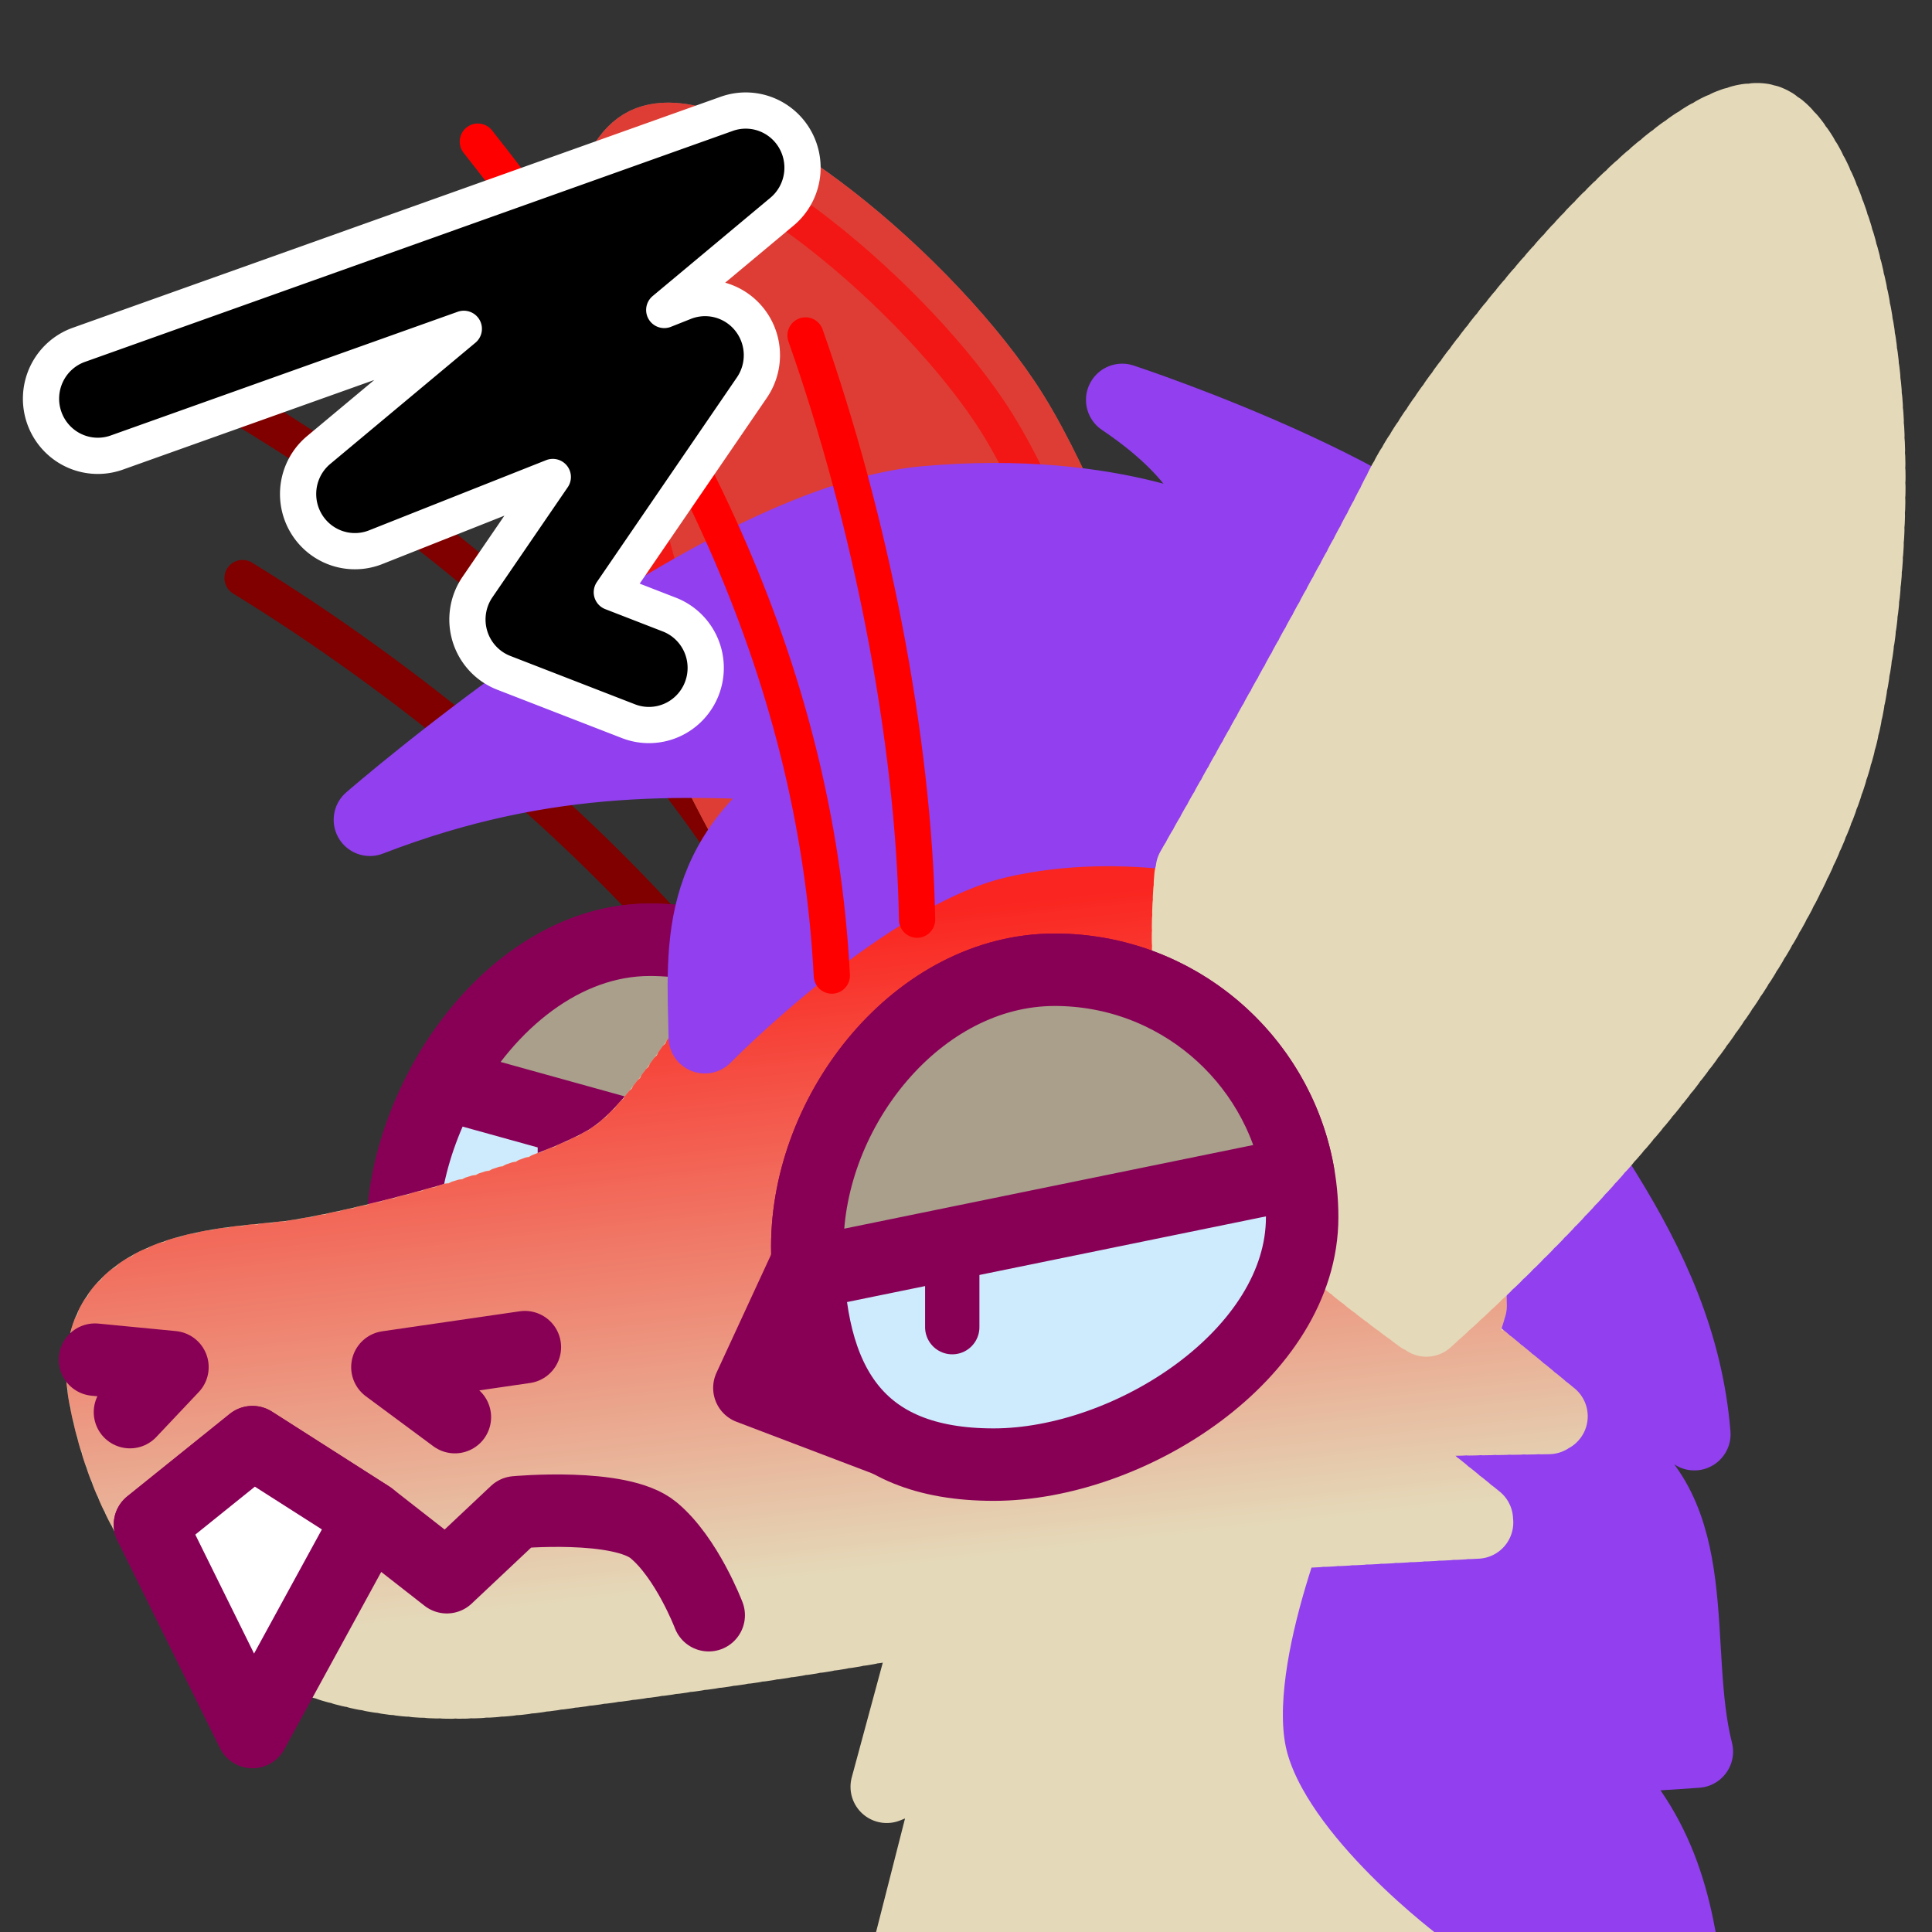 <?xml version="1.0" encoding="UTF-8" standalone="no"?>
<!-- Created with Inkscape (http://www.inkscape.org/) -->

<svg
   version="1.1"
   id="svg824"
   width="1706.667"
   height="1706.667"
   viewBox="0 0 1706.667 1706.667"
   sodipodi:docname="ying_angry.svg"
   inkscape:version="1.1 (c68e22c387, 2021-05-23)"
   inkscape:export-filename="D:\Pictures\yingmotes\ying_angry.png"
   inkscape:export-xdpi="72"
   inkscape:export-ydpi="72"
   xmlns:inkscape="http://www.inkscape.org/namespaces/inkscape"
   xmlns:sodipodi="http://sodipodi.sourceforge.net/DTD/sodipodi-0.dtd"
   xmlns:xlink="http://www.w3.org/1999/xlink"
   xmlns="http://www.w3.org/2000/svg"
   xmlns:svg="http://www.w3.org/2000/svg">
  <rect x="0" y="0" width="1706.667" height="1706.667" fill="#333333" stroke="none"/>
  <defs
     id="defs828">
    <linearGradient
       inkscape:collect="always"
       id="linearGradient13351">
      <stop
         style="stop-color:#ff0000;stop-opacity:1;"
         offset="0"
         id="stop13347" />
      <stop
         style="stop-color:#ff0000;stop-opacity:0;"
         offset="1"
         id="stop13349" />
    </linearGradient>
    <linearGradient
       inkscape:collect="always"
       xlink:href="#linearGradient13351"
       id="linearGradient13353"
       x1="933.588"
       y1="793.082"
       x2="996.036"
       y2="1361.353"
       gradientUnits="userSpaceOnUse" />
  </defs>
  <sodipodi:namedview
     id="namedview826"
     pagecolor="#ffffff"
     bordercolor="#666666"
     borderopacity="1.0"
     inkscape:pageshadow="2"
     inkscape:pageopacity="0.0"
     inkscape:pagecheckerboard="0"
     showgrid="false"
     inkscape:zoom="0.32026963"
     inkscape:cx="693.16594"
     inkscape:cy="960.1285"
     inkscape:window-width="1920"
     inkscape:window-height="1001"
     inkscape:window-x="-9"
     inkscape:window-y="-9"
     inkscape:window-maximized="1"
     inkscape:current-layer="g12988" />
  <g
     id="layer1"
     inkscape:label="Ying"
     style="display:inline;"
     inkscape:groupmode="layer">
    <path
       style="display:inline;fill:#913fef;stroke:#913fef;stroke-width:64;stroke-linecap:round;stroke-linejoin:round;-inkscape-stroke:none;paint-order:fill markers stroke;stop-color:#000000"
       d="m 1298.031,865.098 c 70.798,131.454 185.382,239.025 198.706,401.828 -29.438,-19.135 -55.932,-14.719 -79.483,13.247 91.022,54.7 58.514,175.917 81.69,267.15 l -99.353,6.624 c 66.759,58.919 81.773,128.186 90.522,198.706 l -494.507,2.208 c -24.38,-41.481 23.115,-208.563 66.236,-227.044 0,0 3.379,-20.015 -75.353,-9.455 C 1015.23,1271.09 1172.184,1096.186 1298.031,865.098 Z"
       id="path3091"
       sodipodi:nodetypes="cccccccccc"
       inkscape:label="mane" />
    <path
       style="opacity:1;fill:#e4d9b9;fill-opacity:1;stroke:#e4d9b9;stroke-width:64;stroke-linecap:round;stroke-linejoin:round;stroke-miterlimit:4;stroke-dasharray:none;stroke-dashoffset:0;stroke-opacity:1;paint-order:fill markers stroke;stop-color:#000000"
       d="m 848.093,1338.888 -64.785,239.508 62.822,-25.521 -51.043,200.244 459.384,-15.705 c 0,0 -127.607,-94.233 -149.202,-184.539 -21.595,-90.306 51.043,-253.25 51.043,-253.25 z"
       id="path3340"
       inkscape:label="neck" />
    <g
       id="g12988"
       inkscape:label="head"
       inkscape:groupmode="layer">
      <path
         style="display:inline;fill:none;fill-opacity:1;stroke:#800000;stroke-width:32;stroke-linecap:round;stroke-linejoin:round;stroke-miterlimit:4;stroke-dasharray:none;stroke-dashoffset:0;stroke-opacity:1;paint-order:fill markers stroke;stop-color:#000000"
         d="m 214.247,510.634 c 146.957,90.167 298.173,215.743 401.657,338.766"
         id="path6280-0-6"
         sodipodi:nodetypes="cc"
         inkscape:label="angry eyelash left small" />
      <path
         style="display:inline;fill:none;fill-opacity:1;stroke:#800000;stroke-width:32;stroke-linecap:round;stroke-linejoin:round;stroke-miterlimit:4;stroke-dasharray:none;stroke-dashoffset:0;stroke-opacity:1;paint-order:fill markers stroke;stop-color:#000000"
         d="M 136.307,315.67 C 386.364,452.289 592.003,626.13 711.506,872.152"
         id="path6280-3"
         sodipodi:nodetypes="cc"
         inkscape:label="angry eyelash left big" />
      <g
         id="g12997"
         inkscape:label="left eye">
        <path
           id="path1915-9"
           style="display:inline;fill:#cdebfd;stroke:#880056;stroke-width:64;stroke-linecap:round;stroke-linejoin:round;paint-order:fill markers stroke;stop-color:#000000"
           inkscape:label="lefteye"
           d="m 792.618,1048.728 c 10e-6,120.717 -155.86,218.577 -276.577,218.577 -120.717,0 -160.577,-55.86 -160.577,-176.577 0,-120.717 97.86,-260.577 218.577,-260.577 120.717,0 218.577,97.86 218.577,218.577 z"
           sodipodi:nodetypes="sssss" />
        <path
           style="opacity:1;fill:#ffffff;fill-opacity:1;stroke:#880056;stroke-width:48;stroke-linecap:round;stroke-linejoin:round;stroke-miterlimit:4;stroke-dasharray:none;stroke-dashoffset:0;stroke-opacity:1;paint-order:fill markers stroke;stop-color:#000000"
           d="M 498.974,962.622 V 1132.626"
           id="path2372"
           inkscape:label="pupil left" />
        <path
           id="rect11202"
           style="fill:#a99f8b;stroke:#880056;stroke-width:64;stroke-linecap:round;stroke-linejoin:round;stroke-opacity:1;-inkscape-stroke:none;paint-order:fill markers stroke;stop-color:#000000"
           d="m 574.041,830.15 c -76.173,0 -143.213,55.706 -182.34,127.133 l 399.486,110.877 c 0.888,-6.407 1.43,-12.878 1.43,-19.432 0,-120.717 -97.859,-218.578 -218.576,-218.578 z"
           inkscape:label="leftlid" />
      </g>
      <path
         style="opacity:1;fill:#a99f8b;fill-opacity:1;stroke:#a99f8b;stroke-width:64;stroke-linecap:round;stroke-miterlimit:4;stroke-dasharray:none;stroke-dashoffset:0;stroke-opacity:1;paint-order:fill markers stroke;stop-color:#000000"
         d="m 760.918,885.959 c 0,0 -108.894,-139.841 -172.34,-311.204 -69.797,-188.517 -80.023,-418.044 -18.325,-447.998 61.699,-29.954 238.165,110.252 317.305,228.184 79.14,117.932 164.458,414.579 164.458,414.579 z"
         id="path1640"
         inkscape:label="leftear"
         sodipodi:nodetypes="cssscc"
         inkscape:transform-center-x="82.124208"
         inkscape:transform-center-y="-259.29533" />
      <path
         style="opacity:0.617;fill:#ff0000;fill-opacity:1;stroke:#ff0000;stroke-width:64;stroke-linecap:round;stroke-miterlimit:4;stroke-dasharray:none;stroke-dashoffset:0;stroke-opacity:1;paint-order:fill markers stroke;stop-color:#000000"
         d="m 760.918,885.959 c 0,0 -108.894,-139.841 -172.34,-311.204 -69.797,-188.517 -80.023,-418.044 -18.325,-447.998 61.699,-29.954 238.165,110.252 317.305,228.184 79.14,117.932 164.458,414.579 164.458,414.579 z"
         id="path13789"
         inkscape:label="angry overlay back ear"
         sodipodi:nodetypes="cssscc"
         inkscape:transform-center-x="82.124208"
         inkscape:transform-center-y="-259.29533" />
      <path
         id="path1148"
         style="display:inline;opacity:1;fill:#e4d9b9;stroke:#e4d9b9;stroke-width:64;stroke-linecap:round;stroke-linejoin:round;stroke-miterlimit:4;stroke-dasharray:6.4, 6.4;stroke-dashoffset:0;stroke-opacity:1;paint-order:fill markers stroke;stop-color:#000000"
         inkscape:label="head"
         d="m 1299.055,1153.559 c 0,0 -0.108,-10.821 -0.951,-28.418 -0.422,-8.799 -1.026,-19.291 -1.895,-30.973 -0.869,-11.681 -2,-24.552 -3.473,-38.105 -1.473,-13.553 -3.289,-27.788 -5.523,-42.201 -2.235,-14.413 -4.889,-29.005 -8.043,-43.268 -1.577,-7.131 -3.279,-14.182 -5.115,-21.086 -1.836,-6.904 -3.807,-13.662 -5.922,-20.213 -2.115,-6.551 -4.373,-12.892 -6.787,-18.963 -2.414,-6.071 -4.983,-11.87 -7.715,-17.334 -2.732,-5.464 -5.935,-10.786 -9.539,-15.961 -3.604,-5.175 -7.611,-10.205 -11.949,-15.084 -4.338,-4.879 -9.007,-9.609 -13.94,-14.186 -4.932,-4.576 -10.126,-8.999 -15.514,-13.266 -5.387,-4.266 -10.967,-8.375 -16.67,-12.324 -5.703,-3.949 -11.53,-7.738 -17.41,-11.363 -11.761,-7.251 -23.737,-13.847 -35.371,-19.76 -11.634,-5.913 -22.926,-11.142 -33.32,-15.66 -10.395,-4.519 -19.891,-8.326 -27.934,-11.395 -16.085,-6.137 -26.354,-9.318 -26.354,-9.318 -106.831,-15.988 -232.175,6.969 -312.625,60.014 -101.267,66.77 -136.887,176.629 -198.707,211.955 -61.82,35.325 -225.2,77.273 -280.396,83.897 -55.196,6.623 -183.25,6.625 -161.172,123.641 22.078,117.016 112.599,282.605 377.541,247.279 264.942,-35.326 313.515,-44.157 536.508,-88.314 22.897,-4.534 53.848,-18.32 86.828,-36.947 l 213.871,-11.428 -92.926,-75.256 c 5.358,-4.84 10.6,-9.718 15.633,-14.637 l 142.076,-2.375 -84.881,-69.668 c 3.481,-6.554 6.481,-13.021 8.627,-19.307 1.052,-3.082 2.033,-6.627 3.047,-9.977 z" />
      <path
         id="path13291"
         style="color:#000000;opacity:0.827;fill:url(#linearGradient13353);fill-opacity:1;stroke-width:64;stroke-linecap:round;stroke-linejoin:round;stroke-dasharray:6.4, 6.4;-inkscape-stroke:none;paint-order:fill markers stroke"
         d="m 978.592,717.682 0.006,0.002 c -2.277,-0.01 -4.549,-0.004 -6.816,0.016 a 32,32 0 0 0 -3.387,0.703 32,32 0 0 0 -3.41,-0.604 c -2.261,0.048 -4.529,0.109 -6.801,0.186 a 32,32 0 0 0 -3.363,0.787 32,32 0 0 0 -3.412,-0.518 c -2.266,0.103 -4.532,0.221 -6.801,0.354 a 32,32 0 0 0 -3.334,0.869 32,32 0 0 0 -3.422,-0.436 c -2.266,0.159 -4.529,0.332 -6.789,0.52 a 32,32 0 0 0 -3.316,0.951 32,32 0 0 0 -3.43,-0.352 c -2.261,0.214 -4.516,0.441 -6.762,0.682 a 32,32 0 0 0 -3.299,1.031 32,32 0 0 0 -3.443,-0.268 c -2.247,0.268 -4.498,0.55 -6.75,0.848 a 32,32 0 0 0 -3.266,1.109 32,32 0 0 0 -3.441,-0.184 c -2.247,0.323 -4.492,0.663 -6.736,1.016 a 32,32 0 0 0 -3.236,1.189 32,32 0 0 0 -3.449,-0.1 c -2.241,0.379 -4.478,0.772 -6.711,1.18 a 32,32 0 0 0 -3.211,1.271 32,32 0 0 0 -3.457,-0.014 c -2.231,0.435 -4.456,0.883 -6.676,1.346 a 32,32 0 0 0 -3.189,1.354 32,32 0 0 0 -3.465,0.076 c -2.215,0.491 -4.429,0.997 -6.645,1.518 a 32,32 0 0 0 -3.156,1.438 32,32 0 0 0 -3.463,0.164 c -2.209,0.549 -4.415,1.113 -6.619,1.693 a 32,32 0 0 0 -3.123,1.523 32,32 0 0 0 -3.459,0.256 c -2.2,0.61 -4.395,1.235 -6.586,1.875 a 32,32 0 0 0 -3.084,1.607 32,32 0 0 0 -3.463,0.354 c -2.188,0.672 -4.369,1.36 -6.543,2.062 a 32,32 0 0 0 -3.049,1.699 32,32 0 0 0 -3.467,0.455 c -2.164,0.734 -4.33,1.485 -6.498,2.256 a 32,32 0 0 0 -3.004,1.793 32,32 0 0 0 -3.451,0.559 c -2.154,0.802 -4.309,1.623 -6.463,2.465 a 32,32 0 0 0 -2.949,1.887 32,32 0 0 0 -3.441,0.666 c -2.149,0.877 -4.283,1.77 -6.402,2.678 a 32,32 0 0 0 -2.91,1.994 32,32 0 0 0 -3.439,0.787 c -2.109,0.945 -4.223,1.914 -6.34,2.908 a 32,32 0 0 0 -2.842,2.096 32,32 0 0 0 -3.422,0.91 c -2.095,1.028 -4.182,2.076 -6.262,3.146 a 32,32 0 0 0 -2.785,2.215 32,32 0 0 0 -3.398,1.041 c -2.078,1.118 -4.136,2.255 -6.176,3.406 a 32,32 0 0 0 -2.721,2.34 32,32 0 0 0 -3.375,1.186 c -2.04,1.207 -4.066,2.434 -6.076,3.684 a 32,32 0 0 0 -2.635,2.467 32,32 0 0 0 -3.359,1.35 c -1.976,1.29 -3.945,2.604 -5.904,3.945 a 32,32 0 0 0 -2.5,2.557 32,32 0 0 0 -3.264,1.471 c -1.914,1.366 -3.819,2.756 -5.715,4.17 a 32,32 0 0 0 -2.387,2.648 32,32 0 0 0 -3.184,1.59 c -1.875,1.455 -3.715,2.915 -5.523,4.377 a 32,32 0 0 0 -2.287,2.744 32,32 0 0 0 -3.119,1.715 c -1.793,1.507 -3.572,3.032 -5.338,4.576 a 32,32 0 0 0 -2.158,2.805 32,32 0 0 0 -3.035,1.818 c -1.736,1.572 -3.446,3.15 -5.131,4.732 a 32,32 0 0 0 -2.057,2.879 32,32 0 0 0 -2.965,1.92 c -1.659,1.612 -3.305,3.241 -4.939,4.885 a 32,32 0 0 0 -1.939,2.92 32,32 0 0 0 -2.877,1.998 c -1.603,1.661 -3.19,3.333 -4.76,5.014 a 32,32 0 0 0 -1.836,2.961 32,32 0 0 0 -2.799,2.07 c -1.543,1.697 -3.07,3.402 -4.58,5.113 a 32,32 0 0 0 -1.74,2.992 32,32 0 0 0 -2.725,2.131 c -1.486,1.726 -2.956,3.458 -4.41,5.191 a 32,32 0 0 0 -1.652,3.016 32,32 0 0 0 -2.662,2.186 c -1.416,1.728 -2.84,3.48 -4.266,5.262 a 32,32 0 0 0 -1.561,3.008 32,32 0 0 0 -2.594,2.221 c -1.369,1.741 -2.744,3.503 -4.121,5.289 a 32,32 0 0 0 -1.496,3.014 32,32 0 0 0 -2.518,2.227 c -1.353,1.778 -2.684,3.544 -3.998,5.297 a 32,32 0 0 0 -1.449,3.023 32,32 0 0 0 -2.475,2.244 c -1.312,1.77 -2.611,3.534 -3.898,5.291 a 32,32 0 0 0 -1.402,3.008 32,32 0 0 0 -2.451,2.266 l -2.664,3.666 a 32.003,32.003 0 0 0 -0.025,0.037 l -1.098,1.514 a 32,32 0 0 0 -1.367,2.977 32,32 0 0 0 -2.398,2.227 l -3.188,4.404 -0.551,0.762 a 32,32 0 0 0 -1.355,2.949 32,32 0 0 0 -2.387,2.209 c -1.22,1.68 -2.449,3.363 -3.686,5.051 a 32,32 0 0 0 -1.344,2.885 32,32 0 0 0 -2.354,2.135 c -1.23,1.66 -2.456,3.302 -3.68,4.928 a 32,32 0 0 0 -1.354,2.811 32,32 0 0 0 -2.34,2.051 c -1.238,1.613 -2.461,3.191 -3.674,4.73 a 32,32 0 0 0 -1.387,2.723 32,32 0 0 0 -2.338,1.943 c -1.229,1.517 -2.467,3.019 -3.711,4.5 a 32,32 0 0 0 -1.414,2.574 32,32 0 0 0 -2.324,1.787 c -1.24,1.417 -2.488,2.806 -3.74,4.166 a 32,32 0 0 0 -1.467,2.402 32,32 0 0 0 -2.305,1.584 c -1.262,1.295 -2.521,2.547 -3.781,3.756 a 32,32 0 0 0 -1.52,2.176 32,32 0 0 0 -2.277,1.334 c -1.277,1.134 -2.54,2.211 -3.789,3.225 a 32,32 0 0 0 -1.584,1.91 32,32 0 0 0 -2.242,1.045 c -1.243,0.911 -2.493,1.777 -3.752,2.594 a 32,32 0 0 0 -1.643,1.598 32,32 0 0 0 -2.201,0.729 c -1.509,0.855 -3.077,1.707 -4.703,2.561 a 32,32 0 0 0 -2.215,1.791 32,32 0 0 0 -2.758,0.736 c -1.704,0.839 -3.425,1.662 -5.16,2.471 a 32,32 0 0 0 -2.412,1.768 32,32 0 0 0 -2.916,0.662 c -1.787,0.796 -3.593,1.584 -5.416,2.363 a 32,32 0 0 0 -2.521,1.726 32,32 0 0 0 -3.016,0.596 c -1.838,0.759 -3.688,1.508 -5.547,2.248 a 32,32 0 0 0 -2.619,1.697 32,32 0 0 0 -3.084,0.541 c -1.857,0.721 -3.748,1.44 -5.672,2.164 a 32,32 0 0 0 -2.66,1.652 32,32 0 0 0 -3.105,0.488 c -1.905,0.7 -3.821,1.393 -5.746,2.08 a 32,32 0 0 0 -2.715,1.625 32,32 0 0 0 -3.129,0.441 c -1.944,0.681 -3.882,1.352 -5.814,2.012 a 32,32 0 0 0 -2.756,1.598 32,32 0 0 0 -3.152,0.404 c -1.955,0.656 -3.912,1.305 -5.869,1.947 a 32,32 0 0 0 -2.783,1.568 32,32 0 0 0 -3.176,0.373 c -1.938,0.627 -3.911,1.255 -5.916,1.891 a 32,32 0 0 0 -2.785,1.533 32,32 0 0 0 -3.182,0.34 c -1.962,0.612 -3.945,1.224 -5.945,1.836 a 32,32 0 0 0 -2.811,1.512 32,32 0 0 0 -3.18,0.307 c -1.997,0.602 -3.987,1.195 -5.971,1.781 a 32,32 0 0 0 -2.842,1.492 32,32 0 0 0 -3.176,0.277 c -2.027,0.59 -4.027,1.17 -6.002,1.734 a 32,32 0 0 0 -2.863,1.473 32,32 0 0 0 -3.211,0.256 c -1.978,0.56 -3.985,1.119 -6.021,1.686 a 32,32 0 0 0 -2.854,1.441 32,32 0 0 0 -3.201,0.229 c -1.998,0.548 -4.008,1.092 -6.031,1.637 a 32,32 0 0 0 -2.871,1.42 32,32 0 0 0 -3.199,0.201 c -2.018,0.535 -4.033,1.064 -6.045,1.588 a 32,32 0 0 0 -2.891,1.4 32,32 0 0 0 -3.195,0.174 c -2.03,0.52 -4.048,1.034 -6.057,1.539 a 32,32 0 0 0 -2.898,1.373 32,32 0 0 0 -3.199,0.148 c -2.031,0.503 -4.051,1 -6.064,1.488 a 32,32 0 0 0 -2.906,1.348 32,32 0 0 0 -3.203,0.121 c -2.016,0.481 -4.04,0.956 -6.07,1.43 a 32,32 0 0 0 -2.904,1.316 32,32 0 0 0 -3.193,0.09 c -2.018,0.461 -4.036,0.916 -6.053,1.363 a 32,32 0 0 0 -2.914,1.283 32,32 0 0 0 -3.18,0.055 c -2.021,0.438 -4.037,0.87 -6.047,1.291 a 32,32 0 0 0 -2.908,1.24 32,32 0 0 0 -3.158,0.012 c -2.02,0.41 -4.022,0.81 -6.006,1.195 a 32,32 0 0 0 -2.904,1.188 32,32 0 0 0 -3.127,-0.041 c -1.99,0.369 -3.966,0.725 -5.926,1.064 a 32,32 0 0 0 -2.854,1.1 32,32 0 0 0 -3.041,-0.115 c -1.956,0.312 -3.86,0.602 -5.717,0.861 a 32,32 0 0 0 -2.73,0.951 32,32 0 0 0 -2.861,-0.232 c -1.939,0.224 -3.92,0.438 -5.941,0.644 a 32,32 0 0 0 -3.041,0.935 32,32 0 0 0 -3.193,-0.316 c -2.051,0.201 -4.174,0.403 -6.365,0.617 a 32,32 0 0 0 -3.158,0.957 32,32 0 0 0 -3.301,-0.318 c -2.178,0.22 -4.379,0.447 -6.6,0.688 a 32,32 0 0 0 -3.238,1.016 32,32 0 0 0 -3.393,-0.272 c -2.245,0.262 -4.495,0.54 -6.75,0.832 a 32,32 0 0 0 -3.289,1.109 32,32 0 0 0 -3.465,-0.189 c -2.295,0.328 -4.592,0.676 -6.887,1.045 a 32,32 0 0 0 -3.324,1.234 32,32 0 0 0 -3.551,-0.064 c -2.316,0.415 -4.638,0.855 -6.967,1.324 a 32,32 0 0 0 -3.354,1.4 32,32 0 0 0 -3.646,0.096 c -2.333,0.528 -4.688,1.092 -7.061,1.697 a 32,32 0 0 0 -3.355,1.605 32,32 0 0 0 -3.719,0.307 c -2.383,0.682 -4.774,1.408 -7.17,2.184 a 32,32 0 0 0 -3.352,1.871 32,32 0 0 0 -3.807,0.588 c -2.41,0.878 -4.82,1.811 -7.225,2.805 a 32,32 0 0 0 -3.322,2.215 32,32 0 0 0 -3.896,0.961 c -2.407,1.128 -4.818,2.329 -7.223,3.613 a 32,32 0 0 0 -3.227,2.647 32,32 0 0 0 -3.93,1.441 c -2.375,1.45 -4.746,2.998 -7.104,4.658 a 32,32 0 0 0 -2.998,3.15 32,32 0 0 0 -3.863,2.041 c -2.296,1.866 -4.528,3.828 -6.688,5.885 a 32,32 0 0 0 -2.625,3.728 32,32 0 0 0 -3.652,2.758 c -2.018,2.266 -3.969,4.65 -5.832,7.158 a 32,32 0 0 0 -1.986,4.193 32,32 0 0 0 -3.168,3.412 c -1.638,2.661 -3.147,5.389 -4.527,8.178 a 32,32 0 0 0 -1.205,4.475 32,32 0 0 0 -2.492,3.887 c -1.133,2.888 -2.117,5.784 -2.971,8.674 a 32,32 0 0 0 -0.41,4.492 32,32 0 0 0 -1.768,4.113 c -0.623,2.927 -1.116,5.825 -1.502,8.682 a 32,32 0 0 0 0.268,4.312 32,32 0 0 0 -1.125,4.146 c -0.194,2.824 -0.293,5.63 -0.309,8.41 a 32,32 0 0 0 0.779,4.033 32,32 0 0 0 -0.609,4.049 c 0.129,2.727 0.332,5.394 0.588,8.002 a 32,32 0 0 0 1.152,3.805 32,32 0 0 0 -0.215,3.951 c 0.365,2.553 0.785,5.102 1.258,7.643 a 32,32 0 0 0 1.318,3.299 32,32 0 0 0 0.021,3.551 c 0.464,2.262 0.949,4.537 1.461,6.824 a 32,32 0 0 0 1.426,3.221 32,32 0 0 0 0.145,3.539 c 0.54,2.234 1.104,4.489 1.697,6.764 a 32,32 0 0 0 1.535,3.166 32,32 0 0 0 0.262,3.504 c 0.628,2.26 1.274,4.5 1.934,6.717 a 32,32 0 0 0 1.652,3.129 32,32 0 0 0 0.391,3.525 c 0.698,2.203 1.42,4.416 2.17,6.639 a 32,32 0 0 0 1.76,3.062 32,32 0 0 0 0.514,3.496 c 0.782,2.195 1.587,4.392 2.418,6.59 a 32,32 0 0 0 1.869,2.996 32,32 0 0 0 0.641,3.478 c 0.865,2.175 1.753,4.347 2.666,6.516 a 32,32 0 0 0 1.982,2.93 32,32 0 0 0 0.771,3.459 c 0.949,2.148 1.921,4.289 2.916,6.424 a 32,32 0 0 0 2.098,2.861 32,32 0 0 0 0.908,3.438 c 1.036,2.12 2.089,4.221 3.16,6.305 a 32,32 0 0 0 2.227,2.803 32,32 0 0 0 1.051,3.42 c 1.11,2.059 2.25,4.124 3.422,6.191 a 32,32 0 0 0 2.33,2.699 32,32 0 0 0 1.182,3.361 c 1.209,2.042 2.444,4.072 3.701,6.09 a 32,32 0 0 0 2.443,2.603 32,32 0 0 0 1.332,3.33 c 1.296,1.99 2.613,3.963 3.949,5.918 a 32,32 0 0 0 2.57,2.518 32,32 0 0 0 1.473,3.266 c 1.388,1.945 2.8,3.874 4.234,5.785 a 32,32 0 0 0 2.678,2.398 32,32 0 0 0 1.639,3.232 c 1.449,1.845 2.94,3.707 4.482,5.578 a 32,32 0 0 0 2.779,2.269 32,32 0 0 0 1.762,3.127 c 1.581,1.84 3.167,3.635 4.748,5.387 a 32,32 0 0 0 2.91,2.168 32,32 0 0 0 1.91,3.049 c 1.673,1.774 3.346,3.498 5.014,5.18 a 32,32 0 0 0 3.012,2.029 32,32 0 0 0 2.059,2.963 c 1.744,1.681 3.502,3.329 5.27,4.947 a 32,32 0 0 0 3.098,1.877 32,32 0 0 0 2.201,2.863 c 1.823,1.595 3.658,3.159 5.504,4.691 a 32,32 0 0 0 3.182,1.725 32,32 0 0 0 2.33,2.748 c 1.924,1.528 3.834,2.998 5.721,4.418 a 32,32 0 0 0 3.281,1.58 32,32 0 0 0 2.459,2.631 c 1.996,1.433 3.977,2.81 5.936,4.141 a 32,32 0 0 0 3.352,1.418 32,32 0 0 0 2.611,2.529 c 2.001,1.292 4.045,2.577 6.135,3.85 a 32,32 0 0 0 3.371,1.232 32,32 0 0 0 2.701,2.381 c 2.11,1.225 4.203,2.4 6.271,3.533 a 32,32 0 0 0 3.473,1.092 32,32 0 0 0 2.822,2.258 c 2.116,1.097 4.267,2.181 6.459,3.246 a 32,32 0 0 0 3.455,0.904 32,32 0 0 0 2.891,2.103 c 2.213,1.023 4.408,1.998 6.584,2.938 a 32,32 0 0 0 3.514,0.754 32,32 0 0 0 2.992,1.975 c 2.239,0.913 4.461,1.784 6.662,2.621 a 32,32 0 0 0 3.551,0.6 32,32 0 0 0 3.078,1.84 c 2.249,0.802 4.496,1.575 6.74,2.318 a 32,32 0 0 0 3.555,0.441 32,32 0 0 0 3.131,1.697 c 2.28,0.707 4.561,1.384 6.838,2.033 a 32,32 0 0 0 3.535,0.287 32,32 0 0 0 3.178,1.561 c 2.302,0.612 4.609,1.196 6.92,1.754 a 32,32 0 0 0 3.52,0.143 32,32 0 0 0 3.229,1.43 c 2.329,0.522 4.627,1.007 6.891,1.467 a 32,32 0 0 0 3.561,0.014 32,32 0 0 0 3.273,1.305 c 2.316,0.428 4.639,0.833 6.973,1.213 a 32,32 0 0 0 3.502,-0.123 32,32 0 0 0 3.332,1.186 c 2.274,0.333 4.588,0.656 6.943,0.955 a 32,32 0 0 0 3.479,-0.244 32,32 0 0 0 3.316,1.059 c 2.34,0.264 4.659,0.502 6.957,0.719 a 32,32 0 0 0 3.477,-0.357 32,32 0 0 0 3.338,0.947 c 2.355,0.189 4.674,0.352 6.955,0.494 a 32,32 0 0 0 3.461,-0.467 32,32 0 0 0 3.361,0.842 c 2.327,0.114 4.646,0.205 6.953,0.277 a 32,32 0 0 0 3.42,-0.57 32,32 0 0 0 3.408,0.742 c 2.251,0.04 4.561,0.069 6.928,0.072 a 32,32 0 0 0 3.354,-0.662 32,32 0 0 0 3.377,0.641 c 2.32,-0.021 4.614,-0.06 6.885,-0.115 a 32,32 0 0 0 4.9,-0.506 32,32 0 0 0 1.848,0.301 c 2.312,-0.081 4.612,-0.182 6.898,-0.299 a 32,32 0 0 0 4.826,-0.629 32,32 0 0 0 1.863,0.256 c 2.351,-0.142 4.62,-0.304 6.809,-0.465 a 32,32 0 0 0 4.91,-0.752 32,32 0 0 0 1.861,0.207 c 2.216,-0.191 4.492,-0.395 6.826,-0.629 a 32,32 0 0 0 4.715,-0.852 32,32 0 0 0 1.879,0.168 c 2.279,-0.245 4.549,-0.507 6.811,-0.783 a 32,32 0 0 0 4.73,-0.959 32,32 0 0 0 1.891,0.125 l 1.186,-0.154 a 32.003,32.003 0 0 0 0.086,-0.012 l 5.158,-0.69 a 32,32 0 0 0 4.494,-0.963 32,32 0 0 0 1.85,0.117 l 0.76,-0.102 a 32.003,32.003 0 0 0 0.01,0 l 5.584,-0.746 a 32,32 0 0 0 4.5,-0.967 32,32 0 0 0 1.844,0.117 h 0.025 a 32.003,32.003 0 0 0 0.012,0 l 6.316,-0.848 a 32,32 0 0 0 4.506,-0.969 32,32 0 0 0 1.85,0.115 l 6.342,-0.854 a 32,32 0 0 0 4.51,-0.971 32,32 0 0 0 1.848,0.115 l 6.342,-0.855 a 32,32 0 0 0 4.508,-0.975 32,32 0 0 0 1.85,0.115 l 6.342,-0.859 a 32,32 0 0 0 4.51,-0.977 32,32 0 0 0 1.848,0.113 l 4.75,-0.646 a 32.003,32.003 0 0 0 0.016,0 l 1.594,-0.217 a 32,32 0 0 0 4.496,-0.977 32,32 0 0 0 1.844,0.111 l 2.361,-0.322 a 32.003,32.003 0 0 0 0.018,0 l 3.98,-0.547 a 32,32 0 0 0 4.508,-0.983 32,32 0 0 0 1.854,0.111 l 6.34,-0.873 a 32,32 0 0 0 4.518,-0.986 32,32 0 0 0 1.844,0.107 l 6.34,-0.877 a 32,32 0 0 0 4.52,-0.992 32,32 0 0 0 1.844,0.107 l 3.131,-0.435 a 32.003,32.003 0 0 0 0.025,0 l 3.207,-0.449 a 32,32 0 0 0 4.504,-0.996 32,32 0 0 0 1.859,0.105 l 6.338,-0.893 a 32,32 0 0 0 4.514,-1.002 32,32 0 0 0 1.852,0.103 l 4.658,-0.66 a 32.003,32.003 0 0 0 0.029,-0.012 l 1.68,-0.238 a 32,32 0 0 0 4.488,-1.006 32,32 0 0 0 1.848,0.102 l 0.566,-0.08 a 32.003,32.003 0 0 0 0.031,-0.01 l 5.77,-0.828 a 32,32 0 0 0 4.523,-1.018 32,32 0 0 0 1.844,0.1 L 655.75,1488.25 a 32.003,32.003 0 0 0 0.035,-0.012 l 1.787,-0.26 a 32,32 0 0 0 4.502,-1.023 32,32 0 0 0 1.869,0.096 l 6.332,-0.932 a 32,32 0 0 0 4.521,-1.033 32,32 0 0 0 1.848,0.09 l 3.045,-0.451 a 32.003,32.003 0 0 0 0.031,-0.012 l 3.285,-0.49 a 32,32 0 0 0 4.516,-1.041 32,32 0 0 0 1.85,0.088 c 2.12,-0.319 4.248,-0.642 6.381,-0.967 a 32,32 0 0 0 4.49,-1.049 32,32 0 0 0 1.852,0.082 c 2.137,-0.326 4.263,-0.654 6.379,-0.98 a 32,32 0 0 0 4.506,-1.065 32,32 0 0 0 1.855,0.076 c 2.114,-0.329 4.24,-0.661 6.379,-0.998 a 32,32 0 0 0 4.488,-1.072 32,32 0 0 0 1.852,0.072 c 2.14,-0.338 4.266,-0.678 6.379,-1.016 a 32,32 0 0 0 4.506,-1.09 32,32 0 0 0 1.852,0.068 c 2.123,-0.342 4.248,-0.687 6.381,-1.035 a 32,32 0 0 0 4.498,-1.102 32,32 0 0 0 1.863,0.061 l 2.996,-0.494 a 32.003,32.003 0 0 0 0.025,0 l 3.32,-0.551 a 32,32 0 0 0 4.518,-1.117 32,32 0 0 0 1.842,0.058 c 2.137,-0.357 4.26,-0.715 6.373,-1.072 a 32,32 0 0 0 4.492,-1.129 32,32 0 0 0 1.855,0.051 c 2.123,-0.362 4.246,-0.727 6.373,-1.094 a 32,32 0 0 0 4.484,-1.143 32,32 0 0 0 1.861,0.045 c 2.104,-0.366 4.225,-0.734 6.361,-1.109 a 32,32 0 0 0 4.473,-1.154 32,32 0 0 0 1.85,0.041 c 2.135,-0.377 4.255,-0.754 6.357,-1.129 a 32,32 0 0 0 4.482,-1.168 32,32 0 0 0 1.855,0.035 c 2.11,-0.379 4.234,-0.76 6.371,-1.149 a 32,32 0 0 0 4.455,-1.178 32,32 0 0 0 1.873,0.029 l 6.295,-1.152 a 32,32 0 0 0 4.496,-1.192 32,32 0 0 0 1.84,0.024 l 0.811,-0.148 a 32.003,32.003 0 0 0 0.041,-0.01 l 5.48,-1.018 a 32,32 0 0 0 4.486,-1.201 32,32 0 0 0 1.844,0.021 l 2.654,-0.494 a 32.003,32.003 0 0 0 0.037,-0.01 l 3.635,-0.682 a 32,32 0 0 0 4.467,-1.209 32,32 0 0 0 1.855,0.018 l 4.883,-0.922 a 32.003,32.003 0 0 0 0.031,-0.01 l 1.406,-0.268 a 32,32 0 0 0 4.455,-1.215 32,32 0 0 0 1.863,0.014 l 6.285,-1.199 a 32,32 0 0 0 4.469,-1.223 32,32 0 0 0 1.844,0.012 l 2.811,-0.539 a 32.003,32.003 0 0 0 0.025,-0.01 l 3.475,-0.668 a 32,32 0 0 0 4.451,-1.228 32,32 0 0 0 1.857,0.01 l 6.283,-1.215 a 32,32 0 0 0 4.461,-1.232 32,32 0 0 0 1.842,0.01 l 2.002,-0.389 a 32.003,32.003 0 0 0 0.019,0 l 4.281,-0.834 a 32,32 0 0 0 4.439,-1.232 32,32 0 0 0 1.859,0.012 l 6.281,-1.23 a 32,32 0 0 0 4.449,-1.236 32,32 0 0 0 1.846,0.01 l 2.699,-0.529 a 32.003,32.003 0 0 0 0.014,0 l 3.582,-0.703 a 32,32 0 0 0 4.438,-1.24 32,32 0 0 0 1.854,0 l 6.279,-1.236 a 32,32 0 0 0 4.441,-1.242 32,32 0 0 0 1.85,0 l 5.137,-1.012 a 32.003,32.003 0 0 0 0.014,0 l 1.141,-0.225 a 32,32 0 0 0 4.432,-1.242 32,32 0 0 0 1.848,0 l 6.277,-1.24 a 32,32 0 0 0 4.438,-1.244 32,32 0 0 0 1.854,0 l 6.279,-1.242 a 32,32 0 0 0 4.43,-1.244 32,32 0 0 0 1.848,0 l 6.279,-1.242 a 32,32 0 0 0 5.281,-1.565 32,32 0 0 0 2.346,-0.102 c 2.571,-0.627 5.076,-1.305 7.518,-2.014 a 32,32 0 0 0 5.024,-1.959 32,32 0 0 0 2.141,-0.26 c 2.358,-0.773 4.673,-1.575 6.947,-2.397 a 32,32 0 0 0 4.721,-2.17 32,32 0 0 0 1.982,-0.348 c 2.256,-0.876 4.455,-1.764 6.604,-2.654 a 32,32 0 0 0 4.541,-2.33 32,32 0 0 0 1.904,-0.416 c 2.132,-0.931 4.255,-1.882 6.369,-2.852 a 32,32 0 0 0 4.371,-2.433 32,32 0 0 0 1.836,-0.465 c 2.078,-0.988 4.143,-1.99 6.193,-3.004 a 32,32 0 0 0 4.236,-2.525 32,32 0 0 0 1.82,-0.512 c 2.034,-1.035 4.047,-2.078 6.039,-3.123 a 32,32 0 0 0 4.152,-2.615 32,32 0 0 0 1.805,-0.553 c 1.693,-0.912 3.385,-1.841 5.078,-2.773 a 32,32 0 0 0 3.641,-0.482 32,32 0 0 0 1.828,0.264 l 6.393,-0.342 a 32,32 0 0 0 4.562,-0.606 32,32 0 0 0 1.828,0.264 l 6.391,-0.342 a 32,32 0 0 0 4.555,-0.604 32,32 0 0 0 1.836,0.264 l 6.391,-0.342 a 32,32 0 0 0 4.562,-0.606 32,32 0 0 0 1.828,0.264 l 6.391,-0.342 a 32,32 0 0 0 4.562,-0.606 32,32 0 0 0 1.828,0.264 l 6.393,-0.342 a 32,32 0 0 0 4.555,-0.604 32,32 0 0 0 1.836,0.264 l 6.391,-0.342 a 32,32 0 0 0 4.555,-0.605 32,32 0 0 0 1.836,0.264 l 6.391,-0.342 a 32,32 0 0 0 4.562,-0.605 32,32 0 0 0 1.828,0.264 l 6.391,-0.342 a 32,32 0 0 0 4.562,-0.605 32,32 0 0 0 1.83,0.264 l 6.391,-0.34 a 32,32 0 0 0 4.555,-0.606 32,32 0 0 0 1.836,0.264 l 6.391,-0.342 a 32,32 0 0 0 4.562,-0.606 32,32 0 0 0 1.828,0.264 l 6.391,-0.342 a 32,32 0 0 0 4.562,-0.606 32,32 0 0 0 1.828,0.264 l 6.391,-0.34 a 32,32 0 0 0 4.557,-0.606 32,32 0 0 0 1.836,0.264 l 6.391,-0.342 a 32,32 0 0 0 4.562,-0.606 32,32 0 0 0 1.828,0.264 l 6.391,-0.342 a 32,32 0 0 0 4.562,-0.606 32,32 0 0 0 1.828,0.264 l 6.391,-0.34 a 32,32 0 0 0 4.557,-0.605 32,32 0 0 0 1.834,0.264 l 6.393,-0.342 a 32,32 0 0 0 30.246,-33.662 32,32 0 0 0 -0.119,-0.467 32,32 0 0 0 -11.781,-25.135 l -4.973,-4.029 a 32,32 0 0 0 -1.641,-0.863 32,32 0 0 0 -3.334,-3.164 l -4.973,-4.027 a 32,32 0 0 0 -1.637,-0.861 32,32 0 0 0 -3.338,-3.166 l -4.973,-4.029 a 32,32 0 0 0 -1.641,-0.863 32,32 0 0 0 -3.334,-3.164 l -4.973,-4.027 a 32,32 0 0 0 -1.637,-0.861 32,32 0 0 0 -2.734,-2.596 l 6.168,-0.103 a 32,32 0 0 0 4.584,-0.438 32,32 0 0 0 1.815,0.33 l 6.398,-0.105 a 32,32 0 0 0 4.578,-0.438 32,32 0 0 0 1.822,0.33 l 6.398,-0.107 a 32,32 0 0 0 4.584,-0.438 32,32 0 0 0 1.815,0.33 l 6.4,-0.105 a 32,32 0 0 0 4.576,-0.438 32,32 0 0 0 1.822,0.33 l 6.398,-0.107 a 32,32 0 0 0 4.586,-0.438 32,32 0 0 0 1.814,0.33 l 6.399,-0.105 a 32,32 0 0 0 4.576,-0.438 32,32 0 0 0 1.822,0.33 l 6.4,-0.107 a 32,32 0 0 0 16.5,-5.023 32,32 0 0 0 1.75,-1.113 32,32 0 0 0 1.785,-1.467 32,32 0 0 0 6.74,-5.529 32,32 0 0 0 -4.434,-45.037 l -4.947,-4.061 a 32,32 0 0 0 -1.633,-0.873 32,32 0 0 0 -3.314,-3.188 l -4.947,-4.061 a 32,32 0 0 0 -1.629,-0.871 32,32 0 0 0 -3.318,-3.189 l -4.945,-4.061 a 32,32 0 0 0 -1.633,-0.873 32,32 0 0 0 -3.314,-3.188 l -4.947,-4.061 a 32,32 0 0 0 -1.637,-0.875 32,32 0 0 0 -3.311,-3.184 l -4.947,-4.061 a 32,32 0 0 0 -1.633,-0.873 32,32 0 0 0 -3.314,-3.188 l -4.947,-4.061 a 32,32 0 0 0 -1.629,-0.871 32,32 0 0 0 -3.318,-3.189 l -3.674,-3.016 -0.562,1.068 a 32,32 0 0 0 -1.145,-1.514 c 0.091,-0.265 0.14,-0.452 0.227,-0.711 a 32,32 0 0 0 -1.07,-0.572 32,32 0 0 0 0,-0.363 l 1.082,0.889 c 0.751,-2.237 1.448,-4.417 1.963,-6.152 a 32,32 0 0 0 0.5,-2.35 32,32 0 0 0 2.199,-11.805 c -0.029,-2.333 -0.08,-4.604 -0.137,-6.812 a 32,32 0 0 0 -0.416,-1.844 32,32 0 0 0 0.223,-4.764 c -0.072,-2.242 -0.155,-4.451 -0.24,-6.623 a 32,32 0 0 0 -0.44,-1.826 32,32 0 0 0 0.16,-4.758 c -0.099,-2.197 -0.206,-4.392 -0.318,-6.584 a 32,32 0 0 0 -0.459,-1.815 32,32 0 0 0 0.107,-4.732 c -0.123,-2.205 -0.254,-4.395 -0.389,-6.57 a 32,32 0 0 0 -0.477,-1.809 32,32 0 0 0 0.053,-4.752 c -0.147,-2.184 -0.301,-4.373 -0.461,-6.568 a 32,32 0 0 0 -0.496,-1.797 32,32 0 0 0 0,-4.75 c -0.171,-2.181 -0.349,-4.368 -0.533,-6.562 a 32,32 0 0 0 -0.518,-1.797 32,32 0 0 0 -0.047,-4.731 c -0.195,-2.2 -0.399,-4.394 -0.608,-6.582 a 32,32 0 0 0 -0.537,-1.791 32,32 0 0 0 -0.103,-4.744 c -0.22,-2.186 -0.446,-4.383 -0.684,-6.588 a 32,32 0 0 0 -0.559,-1.779 32,32 0 0 0 -0.16,-4.748 c -0.247,-2.184 -0.503,-4.38 -0.77,-6.59 a 32,32 0 0 0 -0.582,-1.777 32,32 0 0 0 -0.217,-4.729 c -0.279,-2.228 -0.567,-4.426 -0.856,-6.592 a 32,32 0 0 0 -0.609,-1.787 32,32 0 0 0 -0.285,-4.744 c -0.31,-2.227 -0.629,-4.429 -0.951,-6.606 a 32,32 0 0 0 -0.631,-1.768 32,32 0 0 0 -0.363,-4.791 c -0.339,-2.177 -0.69,-4.383 -1.059,-6.617 a 32,32 0 0 0 -0.654,-1.738 32,32 0 0 0 -0.443,-4.791 c -0.378,-2.196 -0.766,-4.394 -1.166,-6.594 a 32,32 0 0 0 -0.689,-1.746 32,32 0 0 0 -0.535,-4.83 c -0.418,-2.186 -0.849,-4.387 -1.295,-6.598 a 32,32 0 0 0 -0.725,-1.736 32,32 0 0 0 -0.631,-4.834 c -0.468,-2.209 -0.949,-4.41 -1.439,-6.605 a 32,32 0 0 0 -0.764,-1.727 32,32 0 0 0 -0.748,-4.865 c -0.52,-2.208 -1.056,-4.417 -1.607,-6.627 a 32,32 0 0 0 -0.803,-1.703 32,32 0 0 0 -0.885,-4.896 c -0.581,-2.207 -1.179,-4.415 -1.795,-6.627 a 32,32 0 0 0 -0.859,-1.699 32,32 0 0 0 -1.037,-4.914 c -0.653,-2.215 -1.327,-4.435 -2.025,-6.658 a 32,32 0 0 0 -0.928,-1.697 32,32 0 0 0 -1.211,-4.916 c -0.741,-2.225 -1.508,-4.452 -2.301,-6.68 a 32,32 0 0 0 -1.016,-1.699 32,32 0 0 0 -1.424,-4.932 c -0.852,-2.243 -1.73,-4.472 -2.635,-6.688 a 32,32 0 0 0 -1.137,-1.719 32,32 0 0 0 -1.69,-4.949 c -0.982,-2.235 -2.006,-4.476 -3.074,-6.717 a 32,32 0 0 0 -1.32,-1.77 32,32 0 0 0 -2.117,-5.123 c -1.266,-2.4 -2.589,-4.746 -3.957,-7.039 a 32,32 0 0 0 -1.574,-1.744 32,32 0 0 0 -2.637,-4.943 c -1.458,-2.202 -2.958,-4.355 -4.494,-6.459 a 32,32 0 0 0 -1.652,-1.52 32,32 0 0 0 -3.006,-4.598 c -1.573,-1.982 -3.192,-3.946 -4.859,-5.887 a 32,32 0 0 0 -1.693,-1.328 32,32 0 0 0 -3.256,-4.242 c -1.701,-1.854 -3.417,-3.658 -5.145,-5.418 a 32,32 0 0 0 -1.732,-1.182 32,32 0 0 0 -3.475,-3.971 c -1.77,-1.702 -3.55,-3.363 -5.336,-4.986 a 32,32 0 0 0 -1.758,-1.057 32,32 0 0 0 -3.647,-3.729 c -1.817,-1.568 -3.645,-3.105 -5.484,-4.617 a 32,32 0 0 0 -1.768,-0.947 32,32 0 0 0 -3.777,-3.508 c -1.859,-1.46 -3.732,-2.897 -5.615,-4.312 a 32,32 0 0 0 -1.77,-0.852 32,32 0 0 0 -3.879,-3.309 c -1.898,-1.37 -3.805,-2.72 -5.723,-4.049 a 32,32 0 0 0 -1.772,-0.77 32,32 0 0 0 -3.961,-3.133 c -1.931,-1.291 -3.868,-2.562 -5.812,-3.814 a 32,32 0 0 0 -1.773,-0.699 32,32 0 0 0 -4.033,-2.979 c -1.956,-1.219 -3.919,-2.42 -5.885,-3.604 a 32,32 0 0 0 -1.787,-0.643 32,32 0 0 0 -4.086,-2.84 c -1.976,-1.153 -3.958,-2.29 -5.943,-3.412 a 32,32 0 0 0 -1.801,-0.592 32,32 0 0 0 -4.133,-2.711 c -1.995,-1.095 -3.992,-2.175 -5.994,-3.24 a 32,32 0 0 0 -1.812,-0.547 32,32 0 0 0 -4.174,-2.596 c -2.015,-1.043 -4.027,-2.068 -6.035,-3.078 a 32,32 0 0 0 -1.83,-0.506 32,32 0 0 0 -4.193,-2.48 c -2.041,-1.001 -4.082,-1.987 -6.123,-2.957 a 32,32 0 0 0 -1.818,-0.459 32,32 0 0 0 -4.246,-2.389 c -2.041,-0.946 -4.083,-1.879 -6.127,-2.801 a 32,32 0 0 0 -1.836,-0.424 32,32 0 0 0 -4.281,-2.299 c -2.065,-0.908 -4.125,-1.8 -6.178,-2.678 a 32,32 0 0 0 -1.84,-0.387 32,32 0 0 0 -4.344,-2.223 c -2.046,-0.851 -4.119,-1.703 -6.221,-2.553 a 32,32 0 0 0 -1.84,-0.35 32,32 0 0 0 -4.361,-2.127 c -2.081,-0.82 -4.172,-1.634 -6.275,-2.438 a 32,32 0 0 0 -1.857,-0.316 32,32 0 0 0 -4.412,-2.047 c -2.107,-0.783 -4.222,-1.556 -6.348,-2.318 a 32,32 0 0 0 -1.861,-0.277 32,32 0 0 0 -4.525,-1.975 c -2.14,-0.74 -4.316,-1.476 -6.529,-2.203 a 32,32 0 0 0 -4.018,-0.49 32,32 0 0 0 -7.699,-2.199 c -2.279,-0.323 -4.555,-0.627 -6.83,-0.914 a 32,32 0 0 0 -1.896,0.135 32,32 0 0 0 -4.9,-0.943 c -2.279,-0.255 -4.557,-0.493 -6.834,-0.715 a 32,32 0 0 0 -1.887,0.188 32,32 0 0 0 -4.912,-0.803 c -2.279,-0.191 -4.557,-0.365 -6.836,-0.523 a 32,32 0 0 0 -1.881,0.24 32,32 0 0 0 -4.916,-0.668 c -2.279,-0.129 -4.559,-0.243 -6.838,-0.34 a 32,32 0 0 0 -1.875,0.291 32,32 0 0 0 -4.916,-0.537 c -2.279,-0.069 -4.556,-0.122 -6.832,-0.16 a 32,32 0 0 0 -1.865,0.34 32,32 0 0 0 -4.926,-0.412 z"
         inkscape:label="angry overlay" />
      <path
         style="display:inline;fill:#913fef;stroke:#913fef;stroke-width:64;stroke-linecap:round;stroke-linejoin:round;-inkscape-stroke:none;paint-order:fill markers stroke;stop-color:#000000"
         d="M 880.931,744.045 C 763.916,771.643 622.613,916.257 622.613,916.257 620.953,833.211 611.28,749.437 735.213,677.809 c -124.695,-7.457 -249.288,-15.117 -408.452,46.365 0,0 303.226,-263.622 490.142,-280.397 172.212,-15.455 264.942,37.533 264.942,37.533 -0.192,-45.683 -31.458,-88.259 -90.522,-128.055 0,0 295.852,97.145 333.385,194.291 37.533,97.145 28.702,167.796 28.702,167.796 l -243.752,34.923 c 0,0 -111.711,-33.819 -228.727,-6.221 z"
         id="path1637"
         sodipodi:nodetypes="zcccsccsccz"
         inkscape:label="top hair" />
      <path
         id="path13483"
         style="display:inline;opacity:1;fill:#e4d9b9;stroke:#e4d9b9;stroke-width:64;stroke-linecap:round;stroke-linejoin:round;stroke-miterlimit:4;stroke-dasharray:6.4, 6.4;stroke-dashoffset:0;stroke-opacity:1;paint-order:fill markers stroke;stop-color:#000000"
         inkscape:label="rightear"
         d="m 1556.908,105.712 c -78.572,-11.995 -280.034,245.421 -320.067,326.356 -35.643,72.06 -155.632,286.616 -184.825,337.452 -19.396,224.103 72.255,297.523 207.495,397.412 113.49,-101.569 329.218,-318.974 371.691,-538.423 58.151,-300.452 -23.342,-515.019 -74.294,-522.797 z"
         sodipodi:nodetypes="ssccss"
         inkscape:transform-center-x="-167.54907"
         inkscape:transform-center-y="-263.5974" />
      <path
         id="path13621"
         style="color:#000000;font-variation-settings:normal;opacity:0.827;vector-effect:none;fill:url(#linearGradient13353);fill-opacity:1;stroke-width:64;stroke-linecap:round;stroke-linejoin:round;stroke-miterlimit:4;stroke-dasharray:6.4, 6.4;stroke-dashoffset:0;stroke-opacity:1;-inkscape-stroke:none;paint-order:fill markers stroke;stop-color:#000000;stop-opacity:1"
         d="m 1549.783,73.326 a 32,32 0 0 0 -5.229,1.168 32,32 0 0 0 -5.277,-0.229 c -3.32,0.513 -6.503,1.198 -9.549,2.002 a 32,32 0 0 0 -4.051,1.979 32,32 0 0 0 -4.451,0.627 c -2.719,0.95 -5.343,1.973 -7.877,3.045 a 32,32 0 0 0 -3.383,2.297 32,32 0 0 0 -3.918,1.018 c -2.368,1.146 -4.692,2.338 -6.969,3.568 a 32,32 0 0 0 -2.93,2.426 32,32 0 0 0 -3.576,1.234 c -2.186,1.276 -4.303,2.568 -6.361,3.861 a 32,32 0 0 0 -2.672,2.527 32,32 0 0 0 -3.389,1.395 c -2.008,1.335 -3.989,2.69 -5.945,4.062 a 32,32 0 0 0 -2.465,2.58 32,32 0 0 0 -3.223,1.494 c -1.928,1.407 -3.803,2.81 -5.629,4.197 a 32,32 0 0 0 -2.342,2.646 32,32 0 0 0 -3.117,1.58 c -1.85,1.453 -3.648,2.895 -5.4,4.316 a 32,32 0 0 0 -2.228,2.686 32,32 0 0 0 -3.045,1.658 c -1.76,1.468 -3.501,2.943 -5.227,4.424 a 32,32 0 0 0 -2.119,2.701 32,32 0 0 0 -2.982,1.723 c -1.694,1.486 -3.38,2.982 -5.059,4.488 a 32,32 0 0 0 -2.049,2.734 32,32 0 0 0 -2.918,1.768 c -1.65,1.51 -3.3,3.034 -4.947,4.574 a 32,32 0 0 0 -1.975,2.75 32,32 0 0 0 -2.861,1.805 c -1.622,1.539 -3.237,3.085 -4.844,4.639 a 32,32 0 0 0 -1.918,2.77 32,32 0 0 0 -2.822,1.846 c -1.589,1.558 -3.171,3.124 -4.746,4.695 a 32,32 0 0 0 -1.871,2.791 32,32 0 0 0 -2.787,1.883 c -1.558,1.573 -3.111,3.153 -4.658,4.74 a 32,32 0 0 0 -1.826,2.811 32,32 0 0 0 -2.758,1.916 c -1.534,1.592 -3.056,3.182 -4.568,4.771 a 32,32 0 0 0 -1.797,2.838 32,32 0 0 0 -2.728,1.947 c -1.507,1.602 -3.011,3.212 -4.51,4.826 a 32,32 0 0 0 -1.75,2.844 32,32 0 0 0 -2.697,1.969 c -1.49,1.62 -2.973,3.244 -4.451,4.871 a 32,32 0 0 0 -1.717,2.855 32,32 0 0 0 -2.676,2 c -1.467,1.631 -2.929,3.265 -4.383,4.898 a 32,32 0 0 0 -1.69,2.877 32,32 0 0 0 -2.648,2.02 c -1.451,1.645 -2.897,3.293 -4.338,4.945 a 32,32 0 0 0 -1.656,2.885 32,32 0 0 0 -2.625,2.043 c -1.437,1.66 -2.863,3.316 -4.279,4.969 a 32,32 0 0 0 -1.635,2.908 32,32 0 0 0 -2.607,2.068 c -1.414,1.665 -2.826,3.334 -4.234,5.01 a 32,32 0 0 0 -1.602,2.912 32,32 0 0 0 -2.584,2.086 c -1.402,1.68 -2.797,3.361 -4.188,5.043 a 32,32 0 0 0 -1.578,2.928 32,32 0 0 0 -2.572,2.115 c -1.378,1.682 -2.757,3.373 -4.137,5.072 a 32,32 0 0 0 -1.549,2.936 32,32 0 0 0 -2.549,2.129 c -1.372,1.702 -2.739,3.407 -4.102,5.115 a 32,32 0 0 0 -1.525,2.951 32,32 0 0 0 -2.529,2.15 c -1.356,1.712 -2.706,3.426 -4.053,5.143 a 32,32 0 0 0 -1.502,2.967 32,32 0 0 0 -2.519,2.18 c -1.337,1.719 -2.672,3.442 -4.004,5.17 a 32,32 0 0 0 -1.478,2.98 32,32 0 0 0 -2.496,2.197 c -1.327,1.736 -2.65,3.475 -3.967,5.215 a 32,32 0 0 0 -1.453,2.994 32,32 0 0 0 -2.477,2.219 c -1.315,1.752 -2.623,3.504 -3.924,5.254 a 32,32 0 0 0 -1.426,3.01 32,32 0 0 0 -2.463,2.246 c -1.3,1.765 -2.591,3.529 -3.875,5.291 a 32,32 0 0 0 -1.402,3.031 32,32 0 0 0 -2.447,2.277 c -1.275,1.768 -2.554,3.55 -3.834,5.346 a 32,32 0 0 0 -1.369,3.041 32,32 0 0 0 -2.416,2.295 c -1.274,1.805 -2.537,3.605 -3.787,5.398 a 32,32 0 0 0 -1.346,3.074 32,32 0 0 0 -2.402,2.336 c -1.251,1.816 -2.495,3.637 -3.734,5.463 a 32,32 0 0 0 -1.31,3.098 32,32 0 0 0 -2.377,2.373 c -1.238,1.848 -2.464,3.695 -3.678,5.537 a 32,32 0 0 0 -1.277,3.143 32,32 0 0 0 -2.359,2.428 c -1.211,1.871 -2.417,3.753 -3.617,5.646 a 32,32 0 0 0 -1.228,3.182 32,32 0 0 0 -2.332,2.492 c -1.194,1.924 -2.376,3.854 -3.543,5.785 a 32,32 0 0 0 -1.184,3.268 32,32 0 0 0 -2.309,2.598 c -1.164,1.986 -2.322,3.995 -3.469,6.031 a 32,32 0 0 0 -1.115,3.402 32,32 0 0 0 -2.277,2.764 c -1.139,2.119 -2.265,4.28 -3.371,6.488 a 32,32 0 0 0 -0.871,3.17 32,32 0 0 0 -1.978,2.543 c -0.921,1.836 -1.856,3.684 -2.803,5.543 a 32,32 0 0 0 -0.869,3.084 32,32 0 0 0 -1.992,2.512 c -0.951,1.852 -1.913,3.709 -2.881,5.576 a 32,32 0 0 0 -0.896,3.096 32,32 0 0 0 -2.023,2.518 c -0.967,1.855 -1.942,3.72 -2.926,5.594 a 32,32 0 0 0 -0.914,3.094 32,32 0 0 0 -2.029,2.5 l -2.143,4.057 -0.826,1.557 a 32,32 0 0 0 -0.93,3.107 32,32 0 0 0 -2.049,2.506 l -1.727,3.246 -1.262,2.367 a 32,32 0 0 0 -0.939,3.105 32,32 0 0 0 -2.057,2.504 l -1.58,2.951 -1.426,2.658 a 32,32 0 0 0 -0.947,3.105 32,32 0 0 0 -2.066,2.504 l -1.674,3.111 -1.344,2.496 a 32,32 0 0 0 -0.955,3.105 32,32 0 0 0 -2.07,2.5 l -1.984,3.672 -1.047,1.934 a 32,32 0 0 0 -0.961,3.105 32,32 0 0 0 -2.076,2.498 l -2.478,4.57 -0.562,1.033 a 32,32 0 0 0 -0.967,3.111 32,32 0 0 0 -2.078,2.492 l -3.061,5.619 a 32,32 0 0 0 -0.967,3.102 32,32 0 0 0 -2.086,2.498 l -0.445,0.814 -2.613,4.785 a 32,32 0 0 0 -0.973,3.102 32,32 0 0 0 -2.088,2.496 l -1.268,2.318 -1.797,3.277 a 32,32 0 0 0 -0.977,3.102 32,32 0 0 0 -2.092,2.494 l -2.174,3.963 -0.896,1.633 a 32,32 0 0 0 -0.982,3.109 32,32 0 0 0 -2.09,2.486 l -3.084,5.607 a 32,32 0 0 0 -0.98,3.098 32,32 0 0 0 -2.1,2.494 l -0.529,0.963 -2.553,4.629 a 32,32 0 0 0 -0.984,3.102 32,32 0 0 0 -2.1,2.488 l -1.498,2.713 -1.588,2.877 a 32,32 0 0 0 -0.988,3.104 32,32 0 0 0 -2.102,2.486 l -2.438,4.406 -0.654,1.182 a 32,32 0 0 0 -0.992,3.105 32,32 0 0 0 -2.1,2.48 l -3.104,5.6 a 32,32 0 0 0 -0.99,3.098 32,32 0 0 0 -2.107,2.486 l -0.621,1.121 -2.478,4.463 a 32,32 0 0 0 -0.994,3.102 32,32 0 0 0 -2.107,2.482 l -1.35,2.428 -1.756,3.154 a 32,32 0 0 0 -0.998,3.102 32,32 0 0 0 -2.107,2.48 l -1.938,3.48 -1.172,2.102 a 32,32 0 0 0 -1,3.1 32,32 0 0 0 -2.109,2.479 l -2.353,4.223 -0.758,1.357 a 32,32 0 0 0 -1.002,3.098 32,32 0 0 0 -2.109,2.475 l -3.123,5.586 a 32,32 0 0 0 -1.004,3.096 32,32 0 0 0 -2.107,2.469 l -3.127,5.586 a 32,32 0 0 0 -1.004,3.09 32,32 0 0 0 -2.113,2.471 l -3.131,5.582 a 32,32 0 0 0 -1.008,3.094 32,32 0 0 0 -2.111,2.465 l -3.137,5.578 a 32,32 0 0 0 -1.008,3.09 32,32 0 0 0 -2.117,2.465 l -3.141,5.576 a 32,32 0 0 0 -1.008,3.078 32,32 0 0 0 -2.123,2.469 l -1.803,3.193 -1.332,2.357 a 32,32 0 0 0 -1.016,3.084 32,32 0 0 0 -2.117,2.451 l -1.943,3.426 -1.205,2.121 a 32,32 0 0 0 -1.02,3.072 32,32 0 0 0 -2.123,2.449 c -1.05,1.842 -2.092,3.667 -3.129,5.475 a 32,32 0 0 0 -3.834,14.004 32,32 0 0 0 -1.562,5.488 c -0.181,2.228 -0.351,4.463 -0.51,6.701 a 32,32 0 0 0 0.424,3.355 32,32 0 0 0 -0.869,3.268 c -0.142,2.239 -0.274,4.484 -0.393,6.734 a 32,32 0 0 0 0.486,3.355 32,32 0 0 0 -0.812,3.309 c -0.098,2.226 -0.187,4.479 -0.262,6.758 a 32,32 0 0 0 0.553,3.352 32,32 0 0 0 -0.746,3.33 c -0.054,2.245 -0.097,4.501 -0.125,6.77 a 32,32 0 0 0 0.625,3.361 32,32 0 0 0 -0.674,3.342 c -0.01,2.275 4e-4,4.552 0.025,6.828 a 32,32 0 0 0 0.703,3.352 32,32 0 0 0 -0.6,3.391 c 0.048,2.272 0.112,4.543 0.19,6.811 a 32,32 0 0 0 0.789,3.367 32,32 0 0 0 -0.516,3.412 c 0.106,2.289 0.229,4.574 0.367,6.855 a 32,32 0 0 0 0.881,3.35 32,32 0 0 0 -0.426,3.428 c 0.169,2.311 0.356,4.605 0.559,6.883 a 32,32 0 0 0 0.979,3.34 32,32 0 0 0 -0.326,3.461 c 0.238,2.317 0.496,4.609 0.766,6.875 a 32,32 0 0 0 1.088,3.344 32,32 0 0 0 -0.217,3.516 c 0.306,2.26 0.634,4.56 0.992,6.896 a 32,32 0 0 0 1.192,3.279 32,32 0 0 0 -0.104,3.49 c 0.393,2.336 0.807,4.637 1.232,6.902 a 32,32 0 0 0 1.322,3.291 32,32 0 0 0 0.024,3.539 c 0.469,2.278 0.962,4.574 1.488,6.889 a 32,32 0 0 0 1.443,3.232 32,32 0 0 0 0.162,3.568 c 0.552,2.237 1.133,4.52 1.758,6.844 a 32,32 0 0 0 1.57,3.178 32,32 0 0 0 0.305,3.57 c 0.645,2.23 1.322,4.496 2.041,6.795 a 32,32 0 0 0 1.703,3.123 32,32 0 0 0 0.449,3.545 c 0.753,2.257 1.53,4.5 2.33,6.729 a 32,32 0 0 0 1.851,3.08 32,32 0 0 0 0.6,3.527 c 0.855,2.239 1.735,4.457 2.637,6.658 a 32,32 0 0 0 1.986,2.998 32,32 0 0 0 0.768,3.537 c 0.941,2.162 1.914,4.334 2.922,6.512 a 32,32 0 0 0 2.117,2.906 32,32 0 0 0 0.916,3.475 c 1.05,2.15 2.126,4.289 3.229,6.414 a 32,32 0 0 0 2.244,2.803 32,32 0 0 0 1.07,3.43 c 1.145,2.101 2.313,4.182 3.502,6.244 a 32,32 0 0 0 2.369,2.705 32,32 0 0 0 1.227,3.385 c 1.233,2.038 2.483,4.053 3.748,6.043 a 32,32 0 0 0 2.49,2.607 32,32 0 0 0 1.373,3.328 c 1.307,1.964 2.638,3.917 3.992,5.859 a 32,32 0 0 0 2.58,2.478 32,32 0 0 0 1.496,3.244 c 1.389,1.911 2.795,3.804 4.221,5.68 a 32,32 0 0 0 2.66,2.355 32,32 0 0 0 1.611,3.16 c 1.458,1.849 2.932,3.679 4.42,5.49 a 32,32 0 0 0 2.732,2.238 32,32 0 0 0 1.715,3.08 c 1.515,1.782 3.044,3.545 4.586,5.291 a 32,32 0 0 0 2.793,2.127 32,32 0 0 0 1.811,3.004 c 1.565,1.718 3.136,3.415 4.715,5.09 a 32,32 0 0 0 2.852,2.029 32,32 0 0 0 1.902,2.941 c 1.591,1.638 3.198,3.27 4.822,4.894 a 32,32 0 0 0 2.885,1.928 32,32 0 0 0 1.961,2.855 c 1.637,1.596 3.281,3.178 4.936,4.746 a 32,32 0 0 0 2.91,1.834 32,32 0 0 0 2.018,2.785 c 1.67,1.548 3.337,3.072 4.998,4.576 a 32,32 0 0 0 2.949,1.766 32,32 0 0 0 2.068,2.727 c 1.683,1.493 3.373,2.975 5.07,4.447 a 32,32 0 0 0 2.949,1.682 32,32 0 0 0 2.113,2.676 c 1.694,1.444 3.397,2.881 5.109,4.314 a 32,32 0 0 0 2.961,1.619 32,32 0 0 0 2.137,2.617 c 1.722,1.421 3.439,2.822 5.145,4.207 a 32,32 0 0 0 2.978,1.572 32,32 0 0 0 2.16,2.572 c 1.731,1.388 3.453,2.759 5.168,4.115 a 32,32 0 0 0 2.984,1.527 32,32 0 0 0 2.178,2.531 c 1.732,1.356 3.461,2.702 5.186,4.037 a 32,32 0 0 0 2.977,1.484 32,32 0 0 0 2.172,2.482 c 1.759,1.353 3.504,2.683 5.229,3.994 a 32,32 0 0 0 2.973,1.449 32,32 0 0 0 2.213,2.484 l 2.389,1.805 a 32.003,32.003 0 0 0 0.045,0.033 l 2.721,2.047 a 32,32 0 0 0 2.99,1.44 32,32 0 0 0 2.201,2.449 c 1.734,1.297 3.469,2.591 5.207,3.883 a 32,32 0 0 0 2.955,1.402 32,32 0 0 0 2.199,2.428 c 1.737,1.29 3.472,2.574 5.201,3.852 a 32,32 0 0 0 5.896,2.777 32,32 0 0 0 39.59,-1.738 l 2.174,-1.949 a 32.003,32.003 0 0 0 0.045,-0.041 l 2.586,-2.326 a 32,32 0 0 0 3.244,-3.42 32,32 0 0 0 1.58,-0.945 c 1.62,-1.468 3.238,-2.941 4.85,-4.416 a 32,32 0 0 0 3.166,-3.391 32,32 0 0 0 1.586,-0.965 c 1.634,-1.5 3.234,-2.979 4.807,-4.436 a 32,32 0 0 0 3.186,-3.451 32,32 0 0 0 1.594,-0.986 l 2.496,-2.328 a 32.003,32.003 0 0 0 0.049,-0.047 l 2.18,-2.043 a 32,32 0 0 0 3.178,-3.482 32,32 0 0 0 1.584,-0.996 l 2.357,-2.228 a 32.003,32.003 0 0 0 0.051,-0.047 l 2.289,-2.174 a 32,32 0 0 0 3.152,-3.502 32,32 0 0 0 1.565,-0.996 c 1.558,-1.49 3.129,-2.994 4.709,-4.516 a 32,32 0 0 0 3.094,-3.492 32,32 0 0 0 1.568,-1.012 c 1.562,-1.513 3.118,-3.027 4.668,-4.539 a 32,32 0 0 0 3.09,-3.527 32,32 0 0 0 1.557,-1.02 c 1.55,-1.521 3.099,-3.046 4.646,-4.576 a 32,32 0 0 0 3.059,-3.543 32,32 0 0 0 1.547,-1.027 c 1.546,-1.538 3.083,-3.073 4.611,-4.604 a 32,32 0 0 0 3.047,-3.574 32,32 0 0 0 1.537,-1.035 c 1.532,-1.545 3.062,-3.092 4.588,-4.643 a 32,32 0 0 0 3.01,-3.584 32,32 0 0 0 1.545,-1.057 c 1.511,-1.546 3.029,-3.104 4.553,-4.674 a 32,32 0 0 0 2.984,-3.602 32,32 0 0 0 1.533,-1.066 c 1.504,-1.56 3.012,-3.127 4.521,-4.705 a 32,32 0 0 0 2.959,-3.625 32,32 0 0 0 1.525,-1.074 c 1.498,-1.575 2.996,-3.155 4.492,-4.74 a 32,32 0 0 0 2.938,-3.648 32,32 0 0 0 1.516,-1.086 c 1.488,-1.587 2.974,-3.178 4.459,-4.775 a 32,32 0 0 0 2.912,-3.674 32,32 0 0 0 1.508,-1.096 c 1.473,-1.595 2.951,-3.198 4.428,-4.811 a 32,32 0 0 0 2.887,-3.697 32,32 0 0 0 1.502,-1.109 c 1.454,-1.599 2.919,-3.212 4.391,-4.844 a 32,32 0 0 0 2.857,-3.717 32,32 0 0 0 1.494,-1.121 c 1.44,-1.608 2.893,-3.234 4.355,-4.881 a 32,32 0 0 0 2.82,-3.728 32,32 0 0 0 1.478,-1.127 c 1.458,-1.651 2.896,-3.291 4.318,-4.916 a 32,32 0 0 0 2.812,-3.773 32,32 0 0 0 1.467,-1.137 c 1.441,-1.658 2.869,-3.313 4.285,-4.959 a 32,32 0 0 0 2.781,-3.799 32,32 0 0 0 1.465,-1.154 c 1.409,-1.65 2.825,-3.317 4.246,-4.998 a 32,32 0 0 0 2.736,-3.805 32,32 0 0 0 1.459,-1.17 c 1.402,-1.67 2.803,-3.347 4.203,-5.031 a 32,32 0 0 0 2.709,-3.836 32,32 0 0 0 1.439,-1.174 c 1.403,-1.7 2.791,-3.392 4.166,-5.076 a 32,32 0 0 0 2.689,-3.877 32,32 0 0 0 1.44,-1.197 c 1.361,-1.681 2.736,-3.386 4.121,-5.115 a 32,32 0 0 0 2.629,-3.869 32,32 0 0 0 1.422,-1.201 c 1.388,-1.743 2.743,-3.461 4.072,-5.148 a 32,32 0 0 0 2.635,-3.945 32,32 0 0 0 1.408,-1.215 c 1.345,-1.724 2.689,-3.459 4.035,-5.205 a 32,32 0 0 0 2.566,-3.934 32,32 0 0 0 1.406,-1.236 c 1.338,-1.749 2.664,-3.494 3.981,-5.234 a 32,32 0 0 0 2.549,-3.984 32,32 0 0 0 1.381,-1.24 c 1.321,-1.762 2.634,-3.526 3.942,-5.293 a 32,32 0 0 0 2.506,-4.012 32,32 0 0 0 1.383,-1.27 c 1.278,-1.745 2.572,-3.518 3.879,-5.324 a 32,32 0 0 0 2.449,-4.016 32,32 0 0 0 1.361,-1.273 c 1.29,-1.798 2.57,-3.594 3.838,-5.387 a 32,32 0 0 0 2.424,-4.072 32,32 0 0 0 1.365,-1.309 c 1.231,-1.761 2.489,-3.565 3.768,-5.418 a 32,32 0 0 0 2.353,-4.062 32,32 0 0 0 1.338,-1.309 c 1.255,-1.834 2.495,-3.664 3.723,-5.484 a 32,32 0 0 0 2.344,-4.146 32,32 0 0 0 1.33,-1.336 c 1.188,-1.787 2.408,-3.623 3.648,-5.516 a 32,32 0 0 0 2.26,-4.121 32,32 0 0 0 1.307,-1.34 c 1.216,-1.872 2.415,-3.735 3.598,-5.586 a 32,32 0 0 0 2.246,-4.211 32,32 0 0 0 1.301,-1.373 c 1.145,-1.819 2.321,-3.69 3.518,-5.621 a 32,32 0 0 0 2.162,-4.189 32,32 0 0 0 1.268,-1.369 c 1.175,-1.913 2.326,-3.811 3.459,-5.691 a 32,32 0 0 0 2.147,-4.287 32,32 0 0 0 1.258,-1.4 c 1.103,-1.86 2.234,-3.768 3.379,-5.734 a 32,32 0 0 0 2.047,-4.254 32,32 0 0 0 1.23,-1.404 c 1.131,-1.961 2.231,-3.897 3.307,-5.801 a 32,32 0 0 0 2.031,-4.361 32,32 0 0 0 1.215,-1.434 c 1.06,-1.91 2.139,-3.862 3.225,-5.859 a 32,32 0 0 0 1.926,-4.324 32,32 0 0 0 1.188,-1.439 c 1.085,-2.018 2.125,-3.988 3.133,-5.904 a 32,32 0 0 0 1.912,-4.455 32,32 0 0 0 1.162,-1.459 c 1.017,-1.973 2.035,-3.967 3.051,-5.986 a 32,32 0 0 0 1.805,-4.424 32,32 0 0 0 1.148,-1.494 c 0.992,-2.006 1.973,-4.015 2.945,-6.029 a 32,32 0 0 0 1.742,-4.48 32,32 0 0 0 1.113,-1.498 c 0.972,-2.051 1.921,-4.088 2.853,-6.111 a 32,32 0 0 0 1.674,-4.543 32,32 0 0 0 1.101,-1.547 c 0.897,-1.995 1.816,-4.047 2.74,-6.164 a 32,32 0 0 0 1.56,-4.512 32,32 0 0 0 1.059,-1.539 c 0.916,-2.133 1.786,-4.208 2.625,-6.221 a 32,32 0 0 0 1.523,-4.65 32,32 0 0 0 1.02,-1.553 c 0.856,-2.111 1.691,-4.216 2.512,-6.312 a 32,32 0 0 0 1.412,-4.656 32,32 0 0 0 1.012,-1.617 c 0.782,-2.06 1.578,-4.179 2.377,-6.365 a 32,32 0 0 0 1.293,-4.637 32,32 0 0 0 0.973,-1.627 c 0.765,-2.148 1.512,-4.293 2.244,-6.434 a 32,32 0 0 0 1.209,-4.719 32,32 0 0 0 0.92,-1.619 c 0.736,-2.219 1.434,-4.385 2.104,-6.498 a 32,32 0 0 0 1.119,-4.814 32,32 0 0 0 0.881,-1.645 c 0.667,-2.19 1.318,-4.384 1.953,-6.582 a 32,32 0 0 0 0.986,-4.809 32,32 0 0 0 0.859,-1.709 c 0.595,-2.155 1.196,-4.368 1.787,-6.641 a 32,32 0 0 0 0.857,-4.822 32,32 0 0 0 0.82,-1.746 c 0.532,-2.149 1.075,-4.38 1.611,-6.697 a 32,32 0 0 0 0.725,-4.822 32,32 0 0 0 0.766,-1.746 c 0.496,-2.251 0.973,-4.508 1.434,-6.773 a 32,32 0 0 0 0.596,-4.859 32,32 0 0 0 0.707,-1.734 c 0.415,-2.154 0.83,-4.332 1.236,-6.533 a 32,32 0 0 0 0.49,-4.691 32,32 0 0 0 0.695,-1.775 l 0.578,-3.225 a 32.003,32.003 0 0 0 0.02,-0.098 l 0.541,-3.076 a 32,32 0 0 0 0.455,-4.762 32,32 0 0 0 0.658,-1.715 c 0.376,-2.206 0.736,-4.394 1.088,-6.561 a 32,32 0 0 0 0.391,-4.697 32,32 0 0 0 0.646,-1.76 c 0.34,-2.151 0.681,-4.34 1.016,-6.566 a 32,32 0 0 0 0.332,-4.703 32,32 0 0 0 0.637,-1.801 l 0.449,-3.121 a 32.003,32.003 0 0 0 0.016,-0.098 l 0.455,-3.213 a 32,32 0 0 0 0.297,-4.785 32,32 0 0 0 0.596,-1.732 c 0.304,-2.242 0.588,-4.436 0.863,-6.58 a 32,32 0 0 0 0.232,-4.73 32,32 0 0 0 0.582,-1.762 c 0.274,-2.215 0.536,-4.419 0.789,-6.609 a 32,32 0 0 0 0.172,-4.713 32,32 0 0 0 0.564,-1.777 c 0.244,-2.191 0.483,-4.397 0.713,-6.617 a 32,32 0 0 0 0.113,-4.705 32,32 0 0 0 0.547,-1.799 c 0.215,-2.173 0.429,-4.379 0.633,-6.619 a 32,32 0 0 0 0.059,-4.707 32,32 0 0 0 0.525,-1.809 c 0.188,-2.163 0.373,-4.37 0.551,-6.621 a 32,32 0 0 0 0,-4.709 32,32 0 0 0 0.504,-1.816 c 0.161,-2.164 0.322,-4.374 0.473,-6.629 a 32,32 0 0 0 -0.057,-4.709 32,32 0 0 0 0.48,-1.818 c 0.135,-2.176 0.27,-4.388 0.393,-6.639 a 32,32 0 0 0 -0.115,-4.703 32,32 0 0 0 0.459,-1.824 c 0.11,-2.197 0.214,-4.413 0.309,-6.65 a 32,32 0 0 0 -0.172,-4.709 32,32 0 0 0 0.434,-1.816 c 0.085,-2.226 0.159,-4.445 0.225,-6.658 a 32,32 0 0 0 -0.231,-4.719 32,32 0 0 0 0.41,-1.812 c 0.058,-2.26 0.102,-4.476 0.141,-6.648 a 32,32 0 0 0 -0.293,-4.779 32,32 0 0 0 0.389,-1.848 c 0.023,-2.158 0.045,-4.368 0.053,-6.627 a 32,32 0 0 0 -0.246,-3.271 32,32 0 0 0 0.254,-3.291 c 0,-2.199 -0.013,-4.422 -0.035,-6.666 a 32,32 0 0 0 -0.383,-1.83 32,32 0 0 0 0.305,-4.701 c -0.032,-2.266 -0.076,-4.483 -0.123,-6.652 a 32,32 0 0 0 -0.406,-1.836 32,32 0 0 0 0.236,-4.793 c -0.063,-2.179 -0.133,-4.399 -0.217,-6.658 a 32,32 0 0 0 -0.432,-1.816 32,32 0 0 0 0.174,-4.715 c -0.094,-2.272 -0.202,-4.488 -0.309,-6.646 a 32,32 0 0 0 -0.461,-1.84 32,32 0 0 0 0.105,-4.779 c -0.126,-2.217 -0.261,-4.438 -0.406,-6.664 a 32,32 0 0 0 -0.48,-1.797 32,32 0 0 0 0.031,-4.814 c -0.157,-2.165 -0.321,-4.382 -0.504,-6.646 a 32,32 0 0 0 -0.51,-1.793 32,32 0 0 0 -0.037,-4.77 c -0.191,-2.208 -0.391,-4.426 -0.604,-6.654 a 32,32 0 0 0 -0.539,-1.795 32,32 0 0 0 -0.109,-4.77 c -0.227,-2.228 -0.462,-4.448 -0.707,-6.656 a 32,32 0 0 0 -0.568,-1.791 32,32 0 0 0 -0.186,-4.785 c -0.262,-2.219 -0.534,-4.435 -0.816,-6.652 a 32,32 0 0 0 -0.594,-1.771 32,32 0 0 0 -0.268,-4.809 c -0.296,-2.196 -0.604,-4.411 -0.928,-6.645 a 32,32 0 0 0 -0.621,-1.758 32,32 0 0 0 -0.351,-4.809 c -0.335,-2.198 -0.681,-4.406 -1.041,-6.623 a 32,32 0 0 0 -0.658,-1.762 32,32 0 0 0 -0.432,-4.791 c -0.377,-2.217 -0.765,-4.43 -1.164,-6.637 a 32,32 0 0 0 -0.686,-1.74 32,32 0 0 0 -0.529,-4.83 c -0.416,-2.189 -0.844,-4.389 -1.287,-6.598 a 32,32 0 0 0 -0.725,-1.742 32,32 0 0 0 -0.617,-4.799 c -0.464,-2.213 -0.939,-4.419 -1.426,-6.617 a 32,32 0 0 0 -0.76,-1.729 32,32 0 0 0 -0.719,-4.795 c -0.511,-2.212 -1.035,-4.416 -1.57,-6.609 a 32,32 0 0 0 -0.795,-1.707 32,32 0 0 0 -0.826,-4.803 c -0.564,-2.217 -1.139,-4.413 -1.721,-6.586 a 32,32 0 0 0 -0.834,-1.691 32,32 0 0 0 -0.961,-4.857 c -0.605,-2.153 -1.232,-4.339 -1.887,-6.557 a 32,32 0 0 0 -0.877,-1.67 32,32 0 0 0 -1.07,-4.797 c -0.683,-2.222 -1.376,-4.402 -2.068,-6.545 a 32,32 0 0 0 -0.933,-1.672 32,32 0 0 0 -1.221,-4.824 c -0.748,-2.21 -1.509,-4.387 -2.275,-6.535 a 32,32 0 0 0 -0.986,-1.648 32,32 0 0 0 -1.391,-4.84 c -0.815,-2.173 -1.652,-4.351 -2.518,-6.533 a 32,32 0 0 0 -1.047,-1.621 32,32 0 0 0 -1.568,-4.816 c -0.905,-2.172 -1.836,-4.346 -2.799,-6.521 a 32,32 0 0 0 -1.135,-1.613 32,32 0 0 0 -1.779,-4.801 c -1.024,-2.195 -2.071,-4.358 -3.133,-6.492 a 32,32 0 0 0 -1.262,-1.633 32,32 0 0 0 -2.051,-4.803 c -1.157,-2.179 -2.351,-4.345 -3.582,-6.496 a 32,32 0 0 0 -1.414,-1.625 32,32 0 0 0 -2.418,-4.816 c -1.327,-2.144 -2.724,-4.316 -4.207,-6.502 a 32,32 0 0 0 -1.65,-1.627 32,32 0 0 0 -2.938,-4.82 c -1.617,-2.157 -3.337,-4.331 -5.18,-6.504 a 32,32 0 0 0 -2.098,-1.666 32,32 0 0 0 -3.814,-4.814 c -2.161,-2.195 -4.517,-4.394 -7.109,-6.539 a 32,32 0 0 0 -2.998,-1.617 32,32 0 0 0 -5.846,-4.744 c -3.317,-2.036 -7.184,-4.048 -11.723,-5.668 a 32,32 0 0 0 -2.688,-0.396 32,32 0 0 0 -7.428,-2.174 c -4.075,-0.619 -8.064,-0.838 -11.93,-0.748 z"
         inkscape:label="angry overlay ear" />
      <g
         id="g13003"
         inkscape:label="face">
        <path
           style="fill:none;stroke:#880056;stroke-width:64;stroke-linecap:round;stroke-linejoin:round;stroke-opacity:1;-inkscape-stroke:none;paint-order:fill markers stroke;stop-color:#000000"
           d="m 132.471,1346.787 90.522,-72.859 103.769,66.235 67.95,53.105 60.886,-57.32 c 0,0 92.226,-8.595 121.68,15.75 29.454,24.345 48.776,75.132 48.776,75.132"
           id="path6032"
           inkscape:label="mouf"
           sodipodi:nodetypes="ccccczc" />
        <path
           style="opacity:1;fill:none;fill-opacity:1;stroke:#880056;stroke-width:64;stroke-linecap:round;stroke-linejoin:round;stroke-miterlimit:4;stroke-dasharray:none;stroke-dashoffset:0;stroke-opacity:1;paint-order:fill markers stroke;stop-color:#000000"
           d="m 83.898,1201.07 68.443,6.623 -37.533,39.741"
           id="path2163"
           inkscape:label="left nostril" />
        <path
           style="opacity:1;fill:none;fill-opacity:1;stroke:#880056;stroke-width:64;stroke-linecap:round;stroke-linejoin:round;stroke-miterlimit:4;stroke-dasharray:none;stroke-dashoffset:0;stroke-opacity:1;paint-order:fill markers stroke;stop-color:#000000"
           d="m 401.828,1251.85 -59.612,-44.157 121.432,-17.663"
           id="path2198"
           inkscape:label="right nostril" />
        <path
           style="opacity:1;fill:#ffffff;fill-opacity:1;stroke:#880056;stroke-width:64;stroke-linecap:round;stroke-linejoin:round;stroke-miterlimit:4;stroke-dasharray:none;stroke-dashoffset:0;stroke-opacity:1;paint-order:fill markers stroke;stop-color:#000000"
           d="m 222.993,1530.039 -90.522,-183.251 90.522,-72.859 103.769,66.235 z"
           id="path2202"
           sodipodi:nodetypes="ccccc"
           inkscape:label="toof" />
      </g>
      <g
         id="g12993"
         inkscape:label="right eye">
        <path
           style="opacity:1;fill:#880056;fill-opacity:1;stroke:#880056;stroke-width:64;stroke-linecap:round;stroke-linejoin:round;stroke-miterlimit:4;stroke-dasharray:none;stroke-dashoffset:0;stroke-opacity:1;paint-order:fill markers stroke;stop-color:#000000"
           d="m 661.976,1226.049 53.367,-115.501 86.531,168.711 z"
           id="path7852"
           inkscape:label="eyenub"
           sodipodi:nodetypes="cccc" />
        <path
           id="path1915"
           style="opacity:1;fill:#cdebfd;stroke:#880056;stroke-width:64;stroke-linecap:round;stroke-linejoin:round;paint-order:fill markers stroke;stop-color:#000000"
           inkscape:label="righteye"
           d="m 1150.289,1075.222 c 0,120.717 -151.86,218.577 -272.577,218.577 -120.717,0 -164.577,-71.86 -164.577,-192.577 -2e-5,-120.717 97.86,-244.577 218.577,-244.577 120.717,-2e-5 218.577,97.86 218.577,218.577 z"
           sodipodi:nodetypes="sssss" />
        <path
           style="opacity:1;fill:#ffffff;fill-opacity:1;stroke:#880056;stroke-width:48;stroke-linecap:round;stroke-linejoin:round;stroke-miterlimit:4;stroke-dasharray:none;stroke-dashoffset:0;stroke-opacity:1;paint-order:fill markers stroke;stop-color:#000000"
           d="m 841.19,982.492 v 189.875"
           id="path2350"
           inkscape:label="pupil right" />
        <path
           id="path11159"
           style="opacity:1;fill:#a99f8b;stroke:#880056;stroke-width:64;stroke-linecap:round;stroke-linejoin:round;paint-order:fill markers stroke;stop-color:#000000"
           inkscape:label="rightlid"
           d="m 931.713,856.645 c -120.717,-10e-6 -218.578,123.861 -218.578,244.578 0,8.011 0.225,15.773 0.621,23.348 l 432.959,-88.541 C 1128.237,934.027 1039.042,856.645 931.713,856.645 Z" />
      </g>
      <path
         style="opacity:1;fill:none;fill-opacity:1;stroke:#ff0000;stroke-width:32;stroke-linecap:round;stroke-linejoin:round;stroke-miterlimit:4;stroke-dasharray:none;stroke-dashoffset:0;stroke-opacity:1;paint-order:fill markers stroke;stop-color:#000000"
         d="M 422.098,125.101 C 599.1,348.402 720.689,588.661 734.815,861.807"
         id="path14092"
         sodipodi:nodetypes="cc"
         inkscape:label="angry eyelash big" />
      <path
         style="display:inline;fill:none;fill-opacity:1;stroke:#ff0000;stroke-width:32;stroke-linecap:round;stroke-linejoin:round;stroke-miterlimit:4;stroke-dasharray:none;stroke-dashoffset:0;stroke-opacity:1;paint-order:fill markers stroke;stop-color:#000000"
         d="m 711.568,296.293 c 57.336,162.601 95.675,355.385 98.55,516.119"
         id="path14094"
         sodipodi:nodetypes="cc"
         inkscape:label="angry eyelash small" />
      <path
         style="color:#000000;fill:#000000;stroke:#ffffff;stroke-width:32;stroke-linecap:round;stroke-linejoin:round;stroke-miterlimit:4;stroke-dasharray:none;paint-order:fill markers stroke"
         d="m 661.674,97.737 a 50.172,50.483 0 0 0 -19.658,2.804 L 69.649,304.612 a 50.167,50.478 0 0 0 -30.531,64.438 50.167,50.478 0 0 0 64.041,30.72 L 409.718,290.471 281.441,397.573 a 50.172,50.483 0 0 0 50.424,85.81 l 156.465,-62.025 -66.567,97.268 a 50.172,50.483 0 0 0 23.268,75.726 l 110.154,42.742 a 50.167,50.478 0 0 0 64.858,-28.936 50.167,50.478 0 0 0 -28.758,-65.26 L 540.47,523.179 664.184,342.4 A 50.172,50.483 0 0 0 604.476,266.806 l -17.698,7.015 104.027,-86.854 A 50.172,50.483 0 0 0 661.674,97.737 Z"
         id="path11435" />
    </g>
  </g>
</svg>
